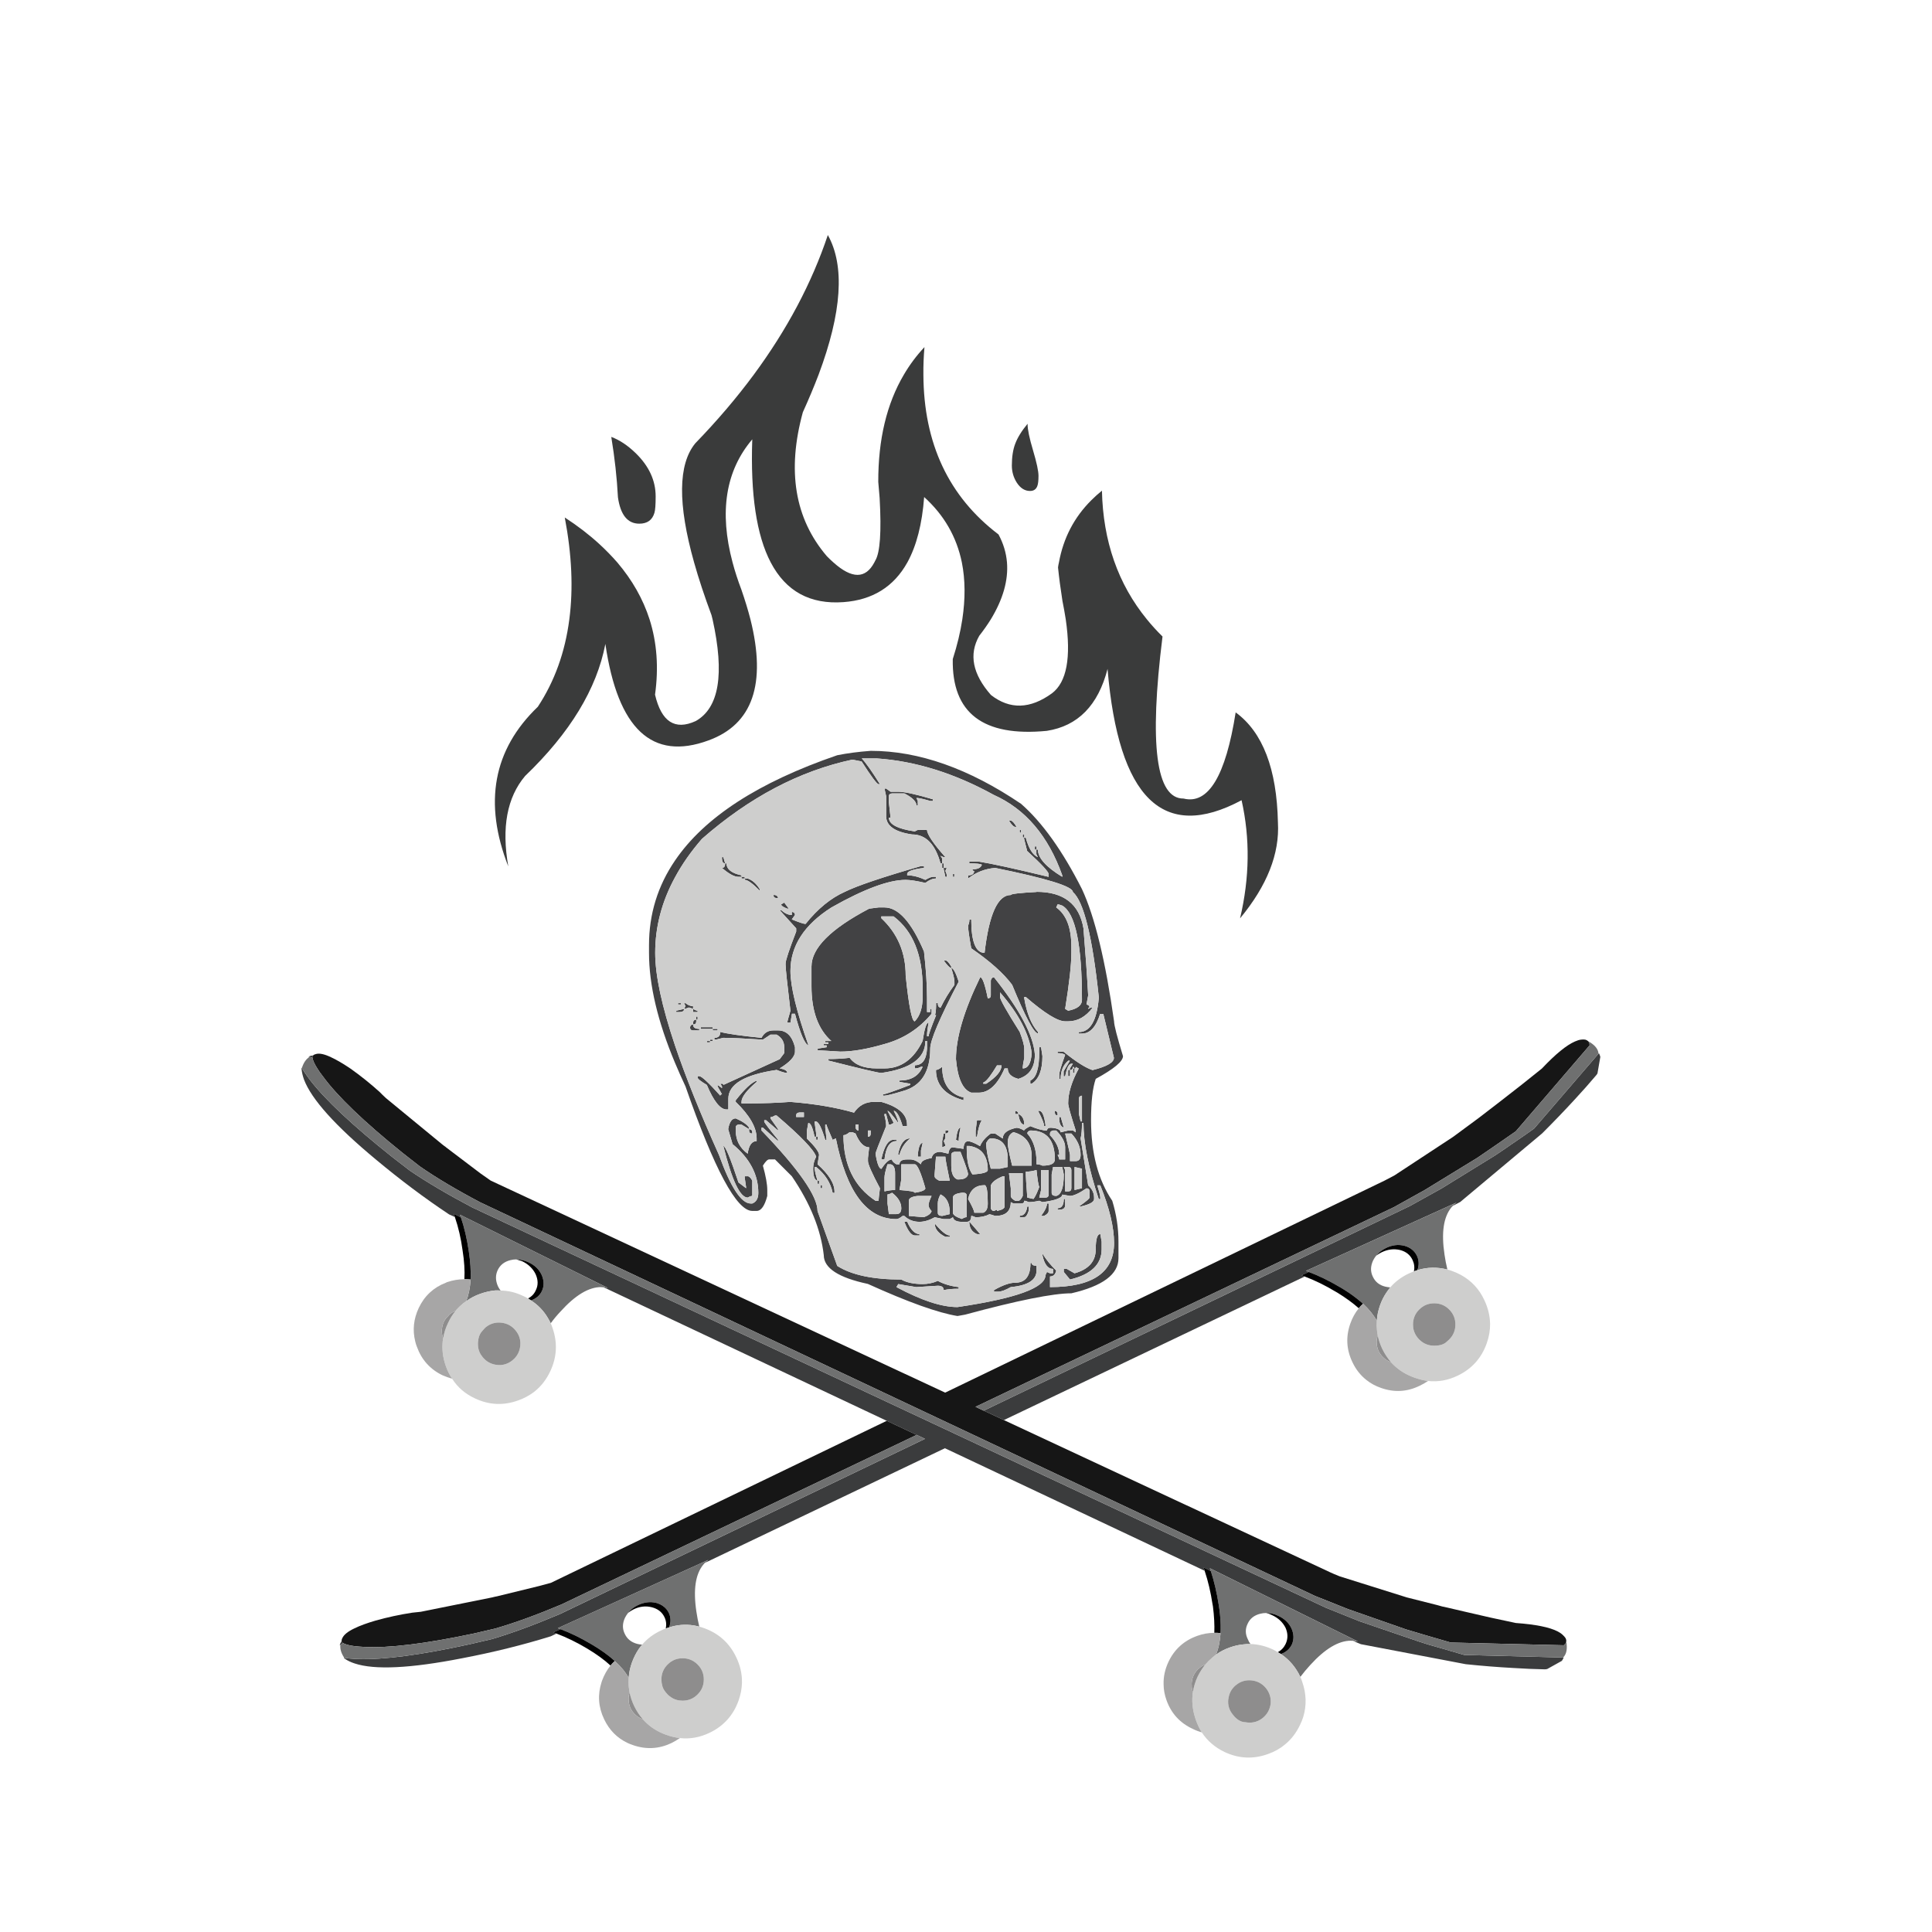 <?xml version="1.0" encoding="utf-8"?>
<!-- Generator: Adobe Illustrator 16.0.0, SVG Export Plug-In . SVG Version: 6.00 Build 0)  -->
<!DOCTYPE svg PUBLIC "-//W3C//DTD SVG 1.1//EN" "http://www.w3.org/Graphics/SVG/1.1/DTD/svg11.dtd">
<svg version="1.1" id="Layer_1" xmlns="http://www.w3.org/2000/svg" xmlns:xlink="http://www.w3.org/1999/xlink" x="0px" y="0px"
	 width="300px" height="300px" viewBox="0 0 300 300" enable-background="new 0 0 300 300" xml:space="preserve">
<g>
	<path fill-rule="evenodd" clip-rule="evenodd" fill="#3A3B3B" d="M117.048,58.178c5.173-7.008,9.006-14.235,11.499-21.682
		c2.665,4.782,2.187,12.008-1.435,21.682c-0.706,1.85-1.521,3.793-2.446,5.832c-2.492,9.077-1.254,16.524,3.715,22.34
		c0.345,0.36,0.69,0.689,1.035,0.987c2.869,2.571,4.985,2.571,6.349,0c0.047-0.095,0.094-0.188,0.141-0.282
		c0.752-1.223,0.98-4.468,0.682-9.736l-0.211-2.491c-0.016-6.585,1.309-12.134,3.974-16.649c0.909-1.553,1.976-2.979,3.198-4.28
		c-0.125,1.474-0.181,2.9-0.165,4.28c0.047,10.676,3.935,18.945,11.664,24.809c0.753,1.396,1.191,2.846,1.316,4.351
		c0.221,2.774-0.619,5.722-2.516,8.841c-0.518,0.832-1.113,1.678-1.787,2.54c-1.646,2.885-1.043,5.95,1.811,9.195
		c2.932,2.288,6.091,2.202,9.477-0.259c2.289-1.725,3.002-5.55,2.141-11.477c-0.142-0.908-0.314-1.872-0.518-2.892
		c-0.298-1.896-0.525-3.622-0.682-5.174c0.031-0.267,0.078-0.525,0.141-0.775c0.689-3.794,2.367-7.016,5.032-9.665
		c0.517-0.518,1.066-1.012,1.646-1.481c0.173,7.838,2.501,14.501,6.984,19.987c0.752,0.926,1.561,1.812,2.423,2.658
		c-2.101,16.821-1.012,25.209,3.269,25.162c3.841,0.955,6.537-3.505,8.089-13.381c4.202,3.072,6.389,8.771,6.562,17.096
		c0.281,4.845-1.678,9.806-5.879,14.885c1.488-6.301,1.567-12.415,0.234-18.342c-12.181,6.521-19.117-0.273-20.811-20.388
		c-1.458,5.659-4.602,8.865-9.43,9.618c-9.893,0.956-14.76-2.76-14.604-11.146c0.69-2.148,1.184-4.201,1.481-6.162
		c0.487-3.213,0.463-6.16-0.07-8.841c-0.815-3.982-2.767-7.369-5.855-10.159c-0.314,4.187-1.184,7.572-2.61,10.159
		c-2.101,3.778-5.409,5.832-9.924,6.161c-5.173,0.376-8.936-1.678-11.287-6.161c-2.211-4.218-3.167-10.59-2.869-19.118
		c-4.139,4.875-5.158,11.248-3.057,19.118c0.36,1.364,0.815,2.767,1.364,4.209c0.564,1.631,1.035,3.175,1.411,4.632
		c2.508,10.034,0.337,16.297-6.514,18.79c-8.748,3.229-14.086-1.764-16.014-14.979c-1.333,6.976-5.487,13.812-12.463,20.505
		c-2.807,3.324-3.677,8.004-2.611,14.039c-3.872-9.876-2.343-18.139,4.586-24.785c2.602-3.951,4.232-8.474,4.891-13.569
		c0.627-4.78,0.392-10.056-0.706-15.825c2.007,1.302,3.802,2.682,5.385,4.139c1.003,0.925,1.928,1.873,2.775,2.846
		c2.32,2.728,3.99,5.675,5.008,8.841c1.145,3.606,1.427,7.502,0.847,11.688c0.988,4.217,3.096,5.581,6.326,4.092
		c3.622-2.039,4.492-7.299,2.61-15.78c-0.063-0.219-0.118-0.438-0.165-0.657c-1.097-2.947-1.999-5.676-2.704-8.184
		c-2.556-9.077-2.493-15.246,0.188-18.507C111.357,65.334,114.382,61.784,117.048,58.178z M94.919,67.843
		c1.301,0.485,2.571,1.332,3.81,2.539c2.054,2.007,3.081,4.241,3.081,6.702c0,1.285-0.063,2.132-0.188,2.54
		c-0.329,1.128-1.113,1.692-2.352,1.692c-1.819,0-2.924-1.364-3.316-4.092C95.797,74.215,95.453,71.088,94.919,67.843z
		 M159.563,65.891c0,0.8,0.282,2.147,0.847,4.044c0.564,1.897,0.847,3.215,0.847,3.951c0,0.753-0.062,1.286-0.188,1.599
		c-0.188,0.502-0.564,0.753-1.128,0.753c-0.815,0-1.505-0.439-2.069-1.316c-0.502-0.8-0.753-1.679-0.753-2.634
		c0-1.333,0.173-2.454,0.517-3.363c0.361-0.972,1.004-2.014,1.929-3.127C159.563,65.828,159.563,65.859,159.563,65.891z"/>
	<path fill-rule="evenodd" clip-rule="evenodd" fill="#3B3C3D" d="M46.877,165.855c0.22,0.393,0.518,0.84,0.894,1.34
		c0.094,0.143,0.196,0.283,0.305,0.424c2.383,3.119,6.647,7.125,12.793,12.016l2.775,2.141c2.649,1.803,5.878,3.709,9.688,5.715
		l132.534,62.152l5.196,2.092l9.219,3.15c0.972,0.33,1.928,0.621,2.869,0.871c1.474,0.439,2.876,0.846,4.209,1.223l15.355,0.4h0.095
		c-0.079,0.188-0.173,0.359-0.283,0.518l-2.28,1.27c-0.078,0-0.149,0.016-0.212,0.047c-0.063-0.016-0.118-0.016-0.165,0
		c-1.583-0.031-3.229-0.102-4.938-0.213c-2.335-0.125-4.781-0.32-7.337-0.586l-16.272-3.105c-0.438-0.172-0.854-0.352-1.245-0.541
		c0.266,0.031,0.524,0.07,0.775,0.117l-22.998-11.381c0.078,0.156,0.133,0.307,0.164,0.447l-1.105-0.541
		c0.048,0.172,0.095,0.338,0.142,0.494l-40.33-19.025l-37.225,17.779c0.157-0.174,0.322-0.322,0.494-0.447l-23.375,10.605
		c0.141,0.047,0.282,0.102,0.423,0.164l-1.129,0.494c0.157,0.063,0.321,0.125,0.494,0.188l-0.894,0.424
		c-4.343,1.35-8.936,2.484-13.78,3.41c-8.011,1.568-13.568,1.834-16.672,0.799c-0.58-0.188-1.074-0.422-1.481-0.705
		c-0.063-0.031-0.118-0.07-0.165-0.117l-0.023-0.07c0.016,0,0.039,0.008,0.07,0.023c0.439,0.078,0.972,0.133,1.599,0.164
		c0.172,0.016,0.345,0.023,0.518,0.023c3.935,0.141,9.735-0.627,17.401-2.305l3.433-0.799c3.057-0.91,6.569-2.203,10.535-3.881
		l56.685-27.207l-1.293-0.611l-4.645-2.188l-43.927-20.717c0.235,0,0.446,0.031,0.635,0.094l-22.975-11.381
		c0.046,0.141,0.094,0.281,0.141,0.422l-1.105-0.563c0.047,0.172,0.102,0.336,0.165,0.494l-0.894-0.4
		c-3.794-2.523-7.58-5.361-11.358-8.514c-6.287-5.221-10.01-9.359-11.17-12.416c-0.204-0.58-0.33-1.113-0.376-1.6
		c-0.016-0.063-0.016-0.133,0-0.211l0.023-0.047C46.869,165.785,46.877,165.809,46.877,165.855z M48.523,164.256
		c-0.157-0.063-0.313-0.109-0.47-0.141c-0.047-0.016-0.086-0.023-0.118-0.023v-0.023c0.141-0.078,0.282-0.125,0.423-0.141
		c0.094-0.016,0.181-0.031,0.259-0.047v0.047c-0.032,0.016-0.063,0.039-0.094,0.07C48.523,164.076,48.523,164.162,48.523,164.256z
		 M203.232,197.508l-1.129,0.518c0.156,0.063,0.321,0.125,0.494,0.188l-46.713,22.293l-3.129-1.459l66.161-31.768l4.915-2.729
		l8.277-5.104c0.862-0.564,1.693-1.129,2.493-1.693c1.27-0.861,2.469-1.691,3.597-2.492l10.019-11.641l0.07-0.07
		c0.095,0.189,0.165,0.377,0.212,0.564l-0.446,2.564c-0.048,0.063-0.087,0.125-0.118,0.188c-0.031,0.031-0.063,0.07-0.094,0.117
		c-1.02,1.207-2.109,2.438-3.269,3.691c-1.584,1.725-3.285,3.496-5.104,5.314l-12.722,10.652c-0.408,0.221-0.8,0.424-1.176,0.613
		c0.173-0.189,0.368-0.361,0.588-0.518l-23.375,10.605C202.942,197.391,203.091,197.445,203.232,197.508z M53.273,255.145
		c-0.157,0.094-0.298,0.188-0.423,0.283c-0.031,0.016-0.063,0.039-0.094,0.07v-0.023c0.031-0.158,0.086-0.299,0.165-0.424
		c0.031-0.078,0.07-0.15,0.117-0.213l0.023,0.023c0,0.031,0,0.072,0,0.119C53.125,255.027,53.195,255.082,53.273,255.145z"/>
	<path fill-rule="evenodd" clip-rule="evenodd" fill="#161616" d="M142.339,222.811l-55.18,26.338
		c-3.872,1.629-7.305,2.877-10.3,3.738l-3.339,0.775c-7.493,1.584-13.152,2.273-16.978,2.07c-0.564-0.031-1.058-0.07-1.481-0.117
		c-0.831-0.109-1.427-0.268-1.787-0.471c-0.079-0.063-0.149-0.117-0.212-0.164c0-0.047,0-0.088,0-0.119l-0.023-0.023
		c0-0.078,0.008-0.148,0.023-0.211c0.016-0.094,0.047-0.18,0.094-0.258c0.235-0.533,0.871-1.043,1.905-1.529
		c0.831-0.408,1.92-0.807,3.269-1.199c1.85-0.518,3.739-0.926,5.667-1.223c0.392-0.031,0.839-0.078,1.34-0.141l11.099-2.234
		c0.126-0.031,0.251-0.063,0.376-0.094s0.243-0.055,0.353-0.07l6.538-1.6c0.611-0.174,1.223-0.338,1.834-0.494l52.157-25.162
		L142.339,222.811z M246.595,161.67c0.095,0.078,0.165,0.188,0.212,0.328c0,0.111,0.008,0.221,0.023,0.33l-11.452,13.334
		c-1.113,0.783-2.289,1.6-3.527,2.445c-0.8,0.549-1.614,1.105-2.445,1.67l-8.137,4.984l-4.82,2.682l-64.974,31.006l1.281,0.598
		l3.129,1.459l50.545,23.586c0.471,0.219,1.004,0.447,1.6,0.682l10.418,3.27l4.75,1.199c0.234,0.078,0.485,0.148,0.752,0.211
		c0.283,0.063,0.572,0.125,0.87,0.189l2.517,0.588c2.837,0.674,5.519,1.27,8.042,1.787c3.073,0.219,5.244,0.658,6.514,1.316
		c0.33,0.172,0.596,0.359,0.8,0.564c0.173,0.156,0.313,0.32,0.424,0.494c0.077,0.172,0.109,0.328,0.094,0.469
		c-0.017,0.127-0.063,0.252-0.141,0.377c-0.079,0.063-0.157,0.141-0.235,0.236l-17.566-0.424c-1.302-0.377-2.673-0.775-4.115-1.199
		c-0.925-0.283-1.874-0.564-2.846-0.848l-9.007-3.15l-5.126-2.047L74.602,186.713c-3.716-1.959-6.851-3.824-9.406-5.596
		l-2.704-2.115c-5.973-4.814-10.088-8.766-12.346-11.854c-0.345-0.438-0.627-0.838-0.847-1.199c-0.455-0.705-0.713-1.27-0.776-1.693
		c0-0.094,0-0.18,0-0.258c0.031-0.031,0.063-0.055,0.094-0.07v-0.047c0.063-0.047,0.117-0.086,0.164-0.117
		c0.094-0.031,0.188-0.064,0.282-0.096c0.549-0.156,1.34,0.016,2.375,0.518c0.846,0.393,1.85,0.98,3.01,1.764
		c1.568,1.113,3.073,2.32,4.515,3.623c0.266,0.281,0.588,0.594,0.964,0.939l8.748,7.195c0.11,0.08,0.211,0.158,0.306,0.236
		c0.11,0.063,0.212,0.141,0.306,0.234l5.338,4.045c0.533,0.359,1.058,0.729,1.576,1.105l70.559,32.922l68.23-32.922
		c0.471-0.234,0.979-0.502,1.528-0.801l9.124-5.996l3.95-2.916c0.204-0.156,0.408-0.313,0.611-0.469
		c0.235-0.174,0.471-0.354,0.706-0.543l2.046-1.574c2.32-1.787,4.476-3.488,6.467-5.104c2.116-2.242,3.833-3.645,5.15-4.209
		c0.345-0.156,0.658-0.25,0.94-0.281c0.234-0.031,0.446-0.031,0.635,0C246.337,161.482,246.485,161.561,246.595,161.67z"/>
	<path fill-rule="evenodd" clip-rule="evenodd" fill="#6F7070" d="M72.392,202.047c0.376-0.941,0.604-2.063,0.682-3.363
		c0.063-1.301-0.032-2.775-0.282-4.42c-0.282-1.914-0.69-3.654-1.223-5.223c-0.047-0.141-0.094-0.281-0.141-0.422L94.402,200
		c-0.188-0.063-0.4-0.094-0.635-0.094c-0.063-0.016-0.118-0.023-0.165-0.023c-0.047,0-0.086,0-0.118,0c-0.016,0-0.031,0-0.047,0
		c-0.016-0.016-0.031-0.023-0.047-0.023c-1.929-0.031-4.053,1.238-6.373,3.811c-0.533,0.563-1.035,1.166-1.505,1.809
		c-0.125-0.281-0.267-0.547-0.423-0.799c-0.658-1.129-1.536-2.045-2.634-2.75c0.8-0.283,1.364-0.77,1.693-1.459
		c0.36-0.783,0.345-1.623-0.047-2.516c-0.408-0.863-1.09-1.514-2.046-1.953c-0.627-0.297-1.262-0.445-1.905-0.445
		c-0.283,0-0.58,0.039-0.894,0.117c-0.941,0.234-1.599,0.752-1.976,1.553c-0.36,0.768-0.353,1.59,0.024,2.469
		c0.109,0.234,0.25,0.469,0.423,0.705c-0.298-0.031-0.58-0.039-0.847-0.023c-0.784,0.078-1.567,0.258-2.351,0.541
		C73.748,201.199,73.034,201.576,72.392,202.047z M53.461,257.426c-0.47-0.689-0.674-1.357-0.611-1.998
		c0.125-0.096,0.267-0.189,0.423-0.283c0.36,0.203,0.956,0.361,1.787,0.471c0.423,0.047,0.917,0.086,1.481,0.117
		c3.826,0.203,9.485-0.486,16.978-2.07l3.339-0.775c2.995-0.861,6.428-2.109,10.3-3.738l55.18-26.338l1.293,0.611l-56.685,27.207
		c-3.966,1.678-7.478,2.971-10.535,3.881l-3.433,0.799c-7.666,1.678-13.466,2.445-17.401,2.305c-0.172,0-0.345-0.008-0.518-0.023
		C54.433,257.559,53.9,257.504,53.461,257.426z M97.624,260.553c-0.485-0.893-1.207-1.771-2.163-2.633
		c-0.957-0.879-2.156-1.74-3.598-2.588c-1.662-0.986-3.269-1.771-4.82-2.352c-0.141-0.063-0.282-0.117-0.423-0.164l23.375-10.605
		c-0.172,0.125-0.337,0.273-0.494,0.447c-0.047,0.031-0.086,0.063-0.117,0.094c-0.047,0.047-0.086,0.094-0.118,0.141
		c-0.016,0-0.023,0.008-0.023,0.023c-1.254,1.475-1.623,3.928-1.105,7.361c0.11,0.752,0.259,1.52,0.447,2.305
		c-0.298-0.08-0.588-0.143-0.87-0.189c-1.286-0.203-2.556-0.102-3.809,0.307c0.297-0.801,0.282-1.553-0.047-2.258
		c-0.376-0.768-1.035-1.285-1.975-1.553c-0.925-0.219-1.866-0.102-2.822,0.354c-0.627,0.297-1.136,0.697-1.528,1.199
		c-0.188,0.234-0.353,0.494-0.494,0.775c-0.408,0.879-0.416,1.709-0.024,2.492c0.361,0.785,1.003,1.303,1.929,1.553
		c0.251,0.063,0.509,0.102,0.776,0.117c-0.188,0.205-0.36,0.424-0.518,0.658c-0.438,0.645-0.799,1.357-1.082,2.141
		C97.835,258.977,97.671,259.77,97.624,260.553z M210.076,254.768c-0.016,0-0.032,0.008-0.048,0.023
		c-0.047-0.016-0.109-0.023-0.188-0.023h-0.047c-1.928-0.016-4.053,1.254-6.372,3.811c-0.519,0.564-1.02,1.168-1.505,1.811
		c-0.69-1.475-1.693-2.658-3.01-3.551c0.783-0.283,1.348-0.777,1.693-1.482c0.344-0.783,0.328-1.605-0.048-2.469
		c-0.407-0.877-1.091-1.535-2.046-1.975c-0.643-0.314-1.277-0.463-1.905-0.447c-0.298,0-0.603,0.039-0.917,0.117
		c-0.94,0.236-1.592,0.754-1.951,1.553c-0.393,0.799-0.377,1.615,0.047,2.445c0.094,0.25,0.227,0.486,0.399,0.705
		c-0.345-0.016-0.689,0-1.034,0.047c-0.721,0.063-1.435,0.221-2.141,0.471c-0.814,0.281-1.544,0.658-2.188,1.129
		c0.393-0.941,0.628-2.055,0.707-3.34c0.047-0.846,0.023-1.771-0.071-2.773c-0.047-0.533-0.118-1.082-0.212-1.646
		c-0.297-1.881-0.705-3.621-1.223-5.221c-0.031-0.141-0.086-0.291-0.164-0.447l22.998,11.381
		C210.601,254.838,210.342,254.799,210.076,254.768z M242.715,257.379l-15.355-0.4c-1.333-0.377-2.735-0.783-4.209-1.223
		c-0.941-0.25-1.897-0.541-2.869-0.871l-9.219-3.15l-5.196-2.092L73.332,187.49c-3.81-2.006-7.039-3.912-9.688-5.715l-2.775-2.141
		c-6.146-4.891-10.41-8.896-12.793-12.016c-0.109-0.141-0.211-0.281-0.305-0.424c-0.376-0.5-0.674-0.947-0.894-1.34
		c0.235-0.799,0.627-1.379,1.176-1.74c0.157,0.031,0.313,0.078,0.47,0.141c0.063,0.424,0.321,0.988,0.776,1.693
		c0.219,0.361,0.501,0.762,0.847,1.199c2.257,3.088,6.373,7.039,12.346,11.854l2.704,2.115c2.556,1.771,5.69,3.637,9.406,5.596
		l129.571,61.094l5.126,2.047l9.007,3.15c0.972,0.283,1.921,0.564,2.846,0.848c1.442,0.424,2.813,0.822,4.115,1.199l17.566,0.424
		c0.078-0.096,0.156-0.174,0.235-0.236c0.077-0.125,0.124-0.25,0.141-0.377C243.413,256.037,243.248,256.877,242.715,257.379z
		 M246.595,161.67c1.035,0.564,1.576,1.215,1.623,1.951l-10.019,11.641c-1.128,0.801-2.327,1.631-3.597,2.492
		c-0.8,0.564-1.631,1.129-2.493,1.693l-8.277,5.104l-4.915,2.729l-66.161,31.768l-1.281-0.598l64.974-31.006l4.82-2.682l8.137-4.984
		c0.831-0.564,1.646-1.121,2.445-1.67c1.238-0.846,2.414-1.662,3.527-2.445l11.452-13.334c-0.016-0.109-0.023-0.219-0.023-0.33
		C246.76,161.857,246.689,161.748,246.595,161.67z M224.749,197.131c-1.583-0.406-3.135-0.375-4.656,0.096
		c0.282-0.785,0.259-1.529-0.071-2.234c-0.391-0.785-1.041-1.301-1.951-1.553c-0.925-0.234-1.865-0.125-2.822,0.33
		c-0.643,0.313-1.159,0.713-1.551,1.199c-0.189,0.234-0.354,0.494-0.494,0.775c-0.408,0.895-0.416,1.732-0.023,2.516
		c0.376,0.799,1.019,1.311,1.928,1.529c0.268,0.063,0.525,0.102,0.775,0.117c-0.219,0.266-0.422,0.541-0.611,0.822
		c-0.406,0.598-0.736,1.256-0.986,1.977c-0.283,0.799-0.447,1.598-0.494,2.398c-0.486-0.895-1.199-1.779-2.14-2.658
		c-0.644-0.58-1.38-1.152-2.211-1.717c-0.438-0.297-0.901-0.588-1.388-0.869c-1.646-0.973-3.253-1.756-4.82-2.352
		c-0.142-0.063-0.29-0.117-0.447-0.164l23.375-10.605c-0.22,0.156-0.415,0.328-0.588,0.518c-0.016,0.016-0.023,0.031-0.023,0.047
		c-0.048,0.047-0.094,0.094-0.142,0.141l-0.023,0.023c-1.238,1.49-1.599,3.943-1.082,7.359
		C224.412,195.58,224.561,196.348,224.749,197.131z"/>
	<path fill-rule="evenodd" clip-rule="evenodd" fill="#010101" d="M71.568,189.041c0.533,1.568,0.941,3.309,1.223,5.223
		c0.25,1.645,0.345,3.119,0.282,4.42c-0.33-0.031-0.651-0.047-0.964-0.047c0.079-1.316-0.016-2.814-0.282-4.492
		c-0.251-1.85-0.643-3.551-1.176-5.104c0-0.016-0.008-0.037-0.023-0.068c-0.063-0.158-0.118-0.322-0.165-0.494L71.568,189.041z
		 M95.46,257.92c-0.235,0.219-0.455,0.455-0.659,0.705c-0.972-0.895-2.179-1.771-3.621-2.635c-1.599-0.955-3.167-1.723-4.703-2.305
		c-0.016-0.016-0.039-0.023-0.071-0.023c-0.172-0.063-0.337-0.125-0.494-0.188l1.129-0.494c1.552,0.58,3.159,1.365,4.82,2.352
		C93.305,256.18,94.504,257.041,95.46,257.92z M189.523,253.592c-0.33-0.047-0.651-0.063-0.965-0.047
		c0.047-1.223-0.023-2.586-0.212-4.092c-0.03-0.141-0.054-0.266-0.069-0.375c-0.283-1.85-0.683-3.551-1.201-5.104l-0.022-0.07
		c-0.047-0.156-0.094-0.322-0.142-0.494l1.105,0.541c0.518,1.6,0.926,3.34,1.223,5.221c0.094,0.564,0.165,1.113,0.212,1.646
		C189.547,251.82,189.57,252.746,189.523,253.592z M211.651,202.445c-0.251,0.221-0.471,0.455-0.659,0.705
		c-0.909-0.814-2.015-1.621-3.316-2.422c-0.108-0.063-0.219-0.125-0.328-0.188c-1.6-0.955-3.167-1.725-4.703-2.305l-0.047-0.023
		c-0.173-0.063-0.338-0.125-0.494-0.188l1.129-0.518c1.567,0.596,3.174,1.379,4.82,2.352c0.486,0.281,0.949,0.572,1.388,0.869
		C210.271,201.293,211.008,201.865,211.651,202.445z M220.093,197.227c-0.188,0.061-0.368,0.125-0.541,0.188
		c0.126-0.611,0.056-1.199-0.212-1.764c-0.375-0.801-1.026-1.316-1.951-1.553c-0.956-0.219-1.904-0.102-2.846,0.354
		c-0.313,0.156-0.596,0.328-0.846,0.518c0.392-0.486,0.908-0.887,1.551-1.199c0.957-0.455,1.897-0.564,2.822-0.33
		c0.91,0.252,1.561,0.768,1.951,1.553C220.352,195.697,220.375,196.441,220.093,197.227z M198.906,256.838
		c-0.174-0.109-0.338-0.205-0.494-0.283c0.549-0.297,0.956-0.729,1.223-1.293c0.376-0.799,0.368-1.639-0.023-2.516
		c-0.439-0.863-1.137-1.514-2.094-1.953c-0.297-0.156-0.604-0.266-0.917-0.328c0.628-0.016,1.263,0.133,1.905,0.447
		c0.955,0.439,1.639,1.098,2.046,1.975c0.376,0.863,0.392,1.686,0.048,2.469C200.254,256.061,199.689,256.555,198.906,256.838z
		 M209.84,254.768l0.047,0.023c-0.031-0.014-0.063-0.021-0.094-0.023H209.84z M80.152,195.557c0.643,0,1.278,0.148,1.905,0.445
		c0.956,0.439,1.638,1.09,2.046,1.953c0.392,0.893,0.407,1.732,0.047,2.516c-0.33,0.689-0.894,1.176-1.693,1.459
		c-0.156-0.111-0.313-0.213-0.47-0.307c0.564-0.281,0.972-0.713,1.223-1.293c0.376-0.768,0.361-1.6-0.047-2.492
		c-0.423-0.863-1.105-1.521-2.046-1.977C80.787,195.736,80.465,195.635,80.152,195.557z M103.385,252.863
		c0.125-0.627,0.055-1.215-0.212-1.764c-0.376-0.783-1.035-1.293-1.975-1.529c-0.941-0.234-1.881-0.125-2.822,0.33
		c-0.313,0.156-0.595,0.338-0.846,0.541c0.392-0.502,0.901-0.902,1.528-1.199c0.957-0.455,1.897-0.572,2.822-0.354
		c0.94,0.268,1.599,0.785,1.975,1.553c0.329,0.705,0.345,1.457,0.047,2.258C103.73,252.746,103.558,252.801,103.385,252.863z"/>
	<path fill-rule="evenodd" clip-rule="evenodd" fill="#424244" d="M132.356,117.955c-8.215,1.756-15.999,5.855-23.351,12.299
		c-1.693,1.944-3.088,3.935-4.186,5.973c-2.054,3.763-3.081,7.674-3.081,11.734c0,3.481,1.027,8.278,3.081,14.391
		c1.63,4.828,3.903,10.488,6.819,16.979c1.818,5.033,3.465,7.549,4.938,7.549h0.235c0.627-0.252,0.941-0.799,0.941-1.646
		c0-2.854-1.333-5.377-3.998-7.572l-0.682-2.328c0.188-1.113,0.58-1.67,1.176-1.67c1.05,0.455,1.74,0.934,2.069,1.436v0.234
		c0.329,0.031,0.494,0.188,0.494,0.471v0.211c-0.329,0-0.494-0.156-0.494-0.471v-0.211l-1.176-0.705h-0.471
		c-0.282,0.031-0.423,0.188-0.423,0.471v0.445c0,1.506,0.619,2.705,1.857,3.6c0.173-1.301,0.635-1.953,1.387-1.953v-0.422
		c0-1.693-1.081-3.582-3.245-5.668v-0.258c1.379-1.756,2.461-2.768,3.245-3.035v0.189c-1.567,1.332-2.351,2.367-2.351,3.104v0.236
		h0.964c2.383,0,4.586-0.08,6.608-0.236c3.778,0.297,7.078,0.855,9.9,1.67c0.752-1.113,1.771-1.67,3.057-1.67h1.176
		c2.666,0.752,3.998,1.928,3.998,3.527v0.236h-0.682c-0.486-1.584-0.948-2.377-1.387-2.377c0.47,0.926,0.705,1.553,0.705,1.881
		c-0.909-1.254-1.466-1.881-1.669-1.881l0.964,1.881l-0.494,0.26h-0.259l-0.423-1.646h-0.258v0.213
		c0.172,0.643,0.258,1.199,0.258,1.67c-1.097,2.695-1.646,4.123-1.646,4.279c0.251,1.566,0.557,2.352,0.917,2.352
		c0.627-0.973,1.175-1.459,1.646-1.459c0,0.252,0.227,0.502,0.682,0.754h0.47c0-0.502,0.4-0.754,1.2-0.754h0.47
		c0.533,0,1.089,0.252,1.669,0.754c0-0.471,0.549-0.793,1.646-0.965c0.157-0.643,0.62-0.965,1.388-0.965l1.223,0.283
		c0.094-0.66,0.321-0.988,0.682-0.988l1.669,0.234c0.031-0.783,0.267-1.176,0.706-1.176c0.376,0,0.996,0.252,1.857,0.754
		c0.299-0.721,0.854-1.373,1.67-1.953h0.682l1.176,0.777c0-0.816,0.713-1.373,2.141-1.67c0.298,0,0.689,0.141,1.176,0.422
		c0-0.125,0.32-0.352,0.963-0.68c1.082,0.453,1.938,0.68,2.564,0.68c0.078-0.281,0.242-0.422,0.493-0.422h0.259
		c0.926,0.078,1.388,0.314,1.388,0.705l1.175-0.283h0.754l0.423,0.283v-0.283c-0.784-2.414-1.177-3.816-1.177-4.207
		c0-1.615,0.55-3.418,1.646-5.41l-0.47-0.258c0,0.156-0.063,0.242-0.188,0.258v0.682h-0.234v-0.705h0.211
		c0-0.156-0.078-0.234-0.235-0.234c0,0.313-0.148,0.479-0.446,0.494v0.939h-0.283v-0.965h0.26v-0.211l0.47-0.752h-0.235
		c-0.391,0-0.713,0.65-0.964,1.951h-0.235v-0.775l0.965-1.646h-0.26c-0.783,0.674-1.175,1.623-1.175,2.846h-0.212v-0.705
		c0-0.346,0.307-1.363,0.917-3.057c-0.251-0.174-0.643-0.26-1.175-0.26v-0.211h0.939c1.944,1.566,3.441,2.516,4.492,2.846
		c2.211-0.549,3.315-1.184,3.315-1.906l-1.646-6.818h-0.494c-0.643,2.037-1.584,3.057-2.822,3.057h-0.494v-0.236
		c1.756,0,2.791-1.746,3.104-5.242v-0.213c-0.987-9.375-2.328-14.806-4.021-16.296c0-0.861-4.021-2.107-12.063-3.738
		c-1.583,0.125-2.986,0.674-4.209,1.646v-0.494c0.626,0,0.941-0.228,0.941-0.682c-0.174,0-0.26-0.086-0.26-0.259
		c0.815,0,1.301-0.235,1.459-0.706c-0.189-0.141-0.84-0.211-1.952-0.211v-0.282h1.458c1.99,0.313,5.611,1.104,10.863,2.375v-0.424
		c0-0.36-1.113-1.56-3.338-3.598c-0.314-1.223-0.471-1.85-0.471-1.881v-0.188h0.258c0.455,1.693,1.082,2.705,1.882,3.033
		l-0.235-0.47v-0.706h-0.234v-0.493h0.258v0.493h0.212c0,1.285,1.261,2.696,3.786,4.233v-0.235
		c-2.18-6.13-5.723-10.292-10.629-12.487c-6.114-3.37-12.174-5.259-18.178-5.667h-2.328c0.627,0.658,1.567,1.991,2.822,3.998h-0.212
		c-0.25,0-1.128-1.176-2.634-3.527L132.356,117.955z M135.202,116.59c7.462,0,15.246,2.743,23.351,8.23
		c3.293,2.885,6.443,7.298,9.453,13.24c1.99,4.279,3.652,11.122,4.985,20.529c0,0.58,0.462,2.383,1.388,5.408
		c0,0.814-1.411,1.99-4.232,3.527c-0.486,1.395-0.73,3.535-0.73,6.42c0,5.096,1.099,9.266,3.293,12.51
		c0.643,2.102,0.965,4.217,0.965,6.35v2.563c0,2.51-2.438,4.328-7.314,5.457c-2.837,0-8.34,1.105-16.507,3.314l-1.176,0.211
		c-3.01-0.484-7.65-2.146-13.921-4.984c-4.562-0.971-6.843-2.461-6.843-4.469c-0.455-3.98-2.108-8.064-4.962-12.25l-2.61-2.611
		h-0.917c-0.235,0-0.557,0.322-0.964,0.965c0.454,1.631,0.682,2.893,0.682,3.785v0.918c-0.408,1.553-0.957,2.328-1.646,2.328h-0.682
		c-2.43,0-5.887-6.443-10.371-19.33c-0.58-1.238-1.121-2.453-1.622-3.645c-2.697-6.428-4.045-12.127-4.045-17.096v-1.199
		c0-4.813,1.348-9.195,4.045-13.146c4.546-6.693,12.941-12.142,25.185-16.343C131.573,116.958,133.305,116.731,135.202,116.59z
		 M137.342,122.446h0.258l0.682,0.494h1.199c0.957,0,2.751,0.392,5.385,1.176v0.259h-0.423c-1.066-0.313-1.779-0.471-2.14-0.471
		l0.211,0.471v0.705h-0.211c0-0.611-0.627-1.238-1.881-1.881h-1.905c-0.329,0.031-0.494,0.172-0.494,0.423v0.964l0.259,2.376h-0.259
		c0,1.034,1.34,1.747,4.021,2.139l0.47-0.234h1.434c0,0.674,0.949,2.085,2.846,4.232h-0.259l-0.494-0.211l0.259,0.423v0.753h0.235
		v0.705h0.471l-0.212,0.471c0.141,0.282,0.212,0.509,0.212,0.682v0.235h-0.212l-0.259-1.199v-0.188h-0.235v-0.705h-0.259
		c-0.815-2.994-2.289-4.492-4.421-4.492c-2.681-0.392-4.021-1.34-4.021-2.845v-3.104L137.342,122.446z M120.599,139.448
		c-0.329,0-0.494-0.156-0.494-0.471h0.235c0.313,0.079,0.47,0.235,0.47,0.471H120.599z M121.304,141.329
		c0.564,0.502,1.113,0.753,1.646,0.753v-0.494c0.329,0.047,0.494,0.212,0.494,0.494l-0.494,0.682c1.16,0.471,1.874,0.706,2.14,0.706
		c1.881-2.352,3.912-4.014,6.091-4.985c1.896-0.941,5.839-2.273,11.828-3.998h0.47v0.282c-1.74,0.204-2.61,0.518-2.61,0.94v0.212
		c0.862,0,1.803,0.235,2.822,0.705c0.533-0.313,0.925-0.47,1.176-0.47h0.47v0.259c-0.502,0-1.05,0.227-1.646,0.682
		c-1.364-0.313-2.383-0.471-3.057-0.471c-2.634,0-6.475,1.427-11.522,4.28c-4.249,2.696-6.373,5.988-6.373,9.877
		c0,2.383,0.933,6.231,2.798,11.545c-0.58-0.203-1.278-1.842-2.093-4.914h-0.47l-0.235,1.387h-0.494
		c0-0.125,0.165-0.744,0.494-1.857c-0.501-4.186-0.752-6.561-0.752-7.125v-0.212c0-0.47,0.548-2.123,1.646-4.961v-0.494
		l-2.563-2.822H121.304z M122.48,141.093h-0.235c-0.627-0.234-0.94-0.454-0.94-0.657l0.47-0.283L122.48,141.093z M136.848,142.576
		c2.524,2.367,3.786,5.338,3.786,8.913c0.486,4.734,0.957,7.102,1.411,7.102c0.815-0.848,1.223-2.109,1.223-3.787v-1.387
		c0-5.142-1.505-8.849-4.515-11.123h-1.905V142.576z M136.424,140.906h0.917c2.147,0,4.193,2.281,6.137,6.843
		c0.314,2.807,0.47,5.228,0.47,7.267v2.139h0.494v-0.494h0.211v0.754c-1.944,2.336-4.381,3.902-7.313,4.703
		c-2.681,0.783-4.962,1.176-6.843,1.176l-3.527-0.213v-0.258l1.387-0.211v-0.283h-0.446v-0.211h0.705v-0.26h-0.47v-0.211h0.94
		c-2.054-1.834-3.08-4.672-3.08-8.512v-3.058c0-2.854,2.986-5.848,8.959-8.983L136.424,140.906z M156.953,127.431
		c0.22,0,0.518,0.321,0.895,0.964h-0.213c-0.234,0-0.555-0.32-0.963-0.964H156.953z M147.971,135.708h0.211v0.447h-0.211V135.708z
		 M150.816,142.787c0,3.449,0.689,5.174,2.068,5.174c0.69-5.988,2.047-8.983,4.068-8.983c0-0.172,1.333-0.329,3.998-0.471v-0.022
		c4.217,0,6.646,1.889,7.289,5.667c0.314,3.777,0.558,7.251,0.73,10.417l-0.26,1.41c0.314,0.063,0.471,0.221,0.471,0.471
		c-0.141,0-0.211,0.07-0.211,0.211l0.445-0.211h0.26c-1.066,1.426-2.336,2.141-3.811,2.141h-0.47c-1.159,0-3.198-1.262-6.114-3.787
		h-0.234v0.213c0.393,2.352,1.105,4.1,2.14,5.242v0.213c-0.611,0-1.952-2.516-4.021-7.549c-1.332-1.787-3.448-3.676-6.349-5.667
		c-0.33-1.802-0.494-2.979-0.494-3.526c0.141-0.283,0.212-0.597,0.212-0.941H150.816z M115.143,136.156h-0.471
		c-0.643,0-1.497-0.463-2.563-1.388c0.329,0,0.494-0.235,0.494-0.705c-0.329,0-0.494-0.251-0.494-0.753v-0.212h0.212l0.282,0.965
		h0.212c0,0.909,0.776,1.528,2.328,1.857V136.156h0.494v0.259h0.47c0.721,0.251,1.34,0.799,1.858,1.646v0.234
		c-1.098-1.113-1.874-1.67-2.328-1.67v-0.211h-0.494V136.156z M107.618,156.66c0.314,0.189,0.549,0.283,0.706,0.283v0.211h-0.706
		V156.66c-0.313-0.141-0.541-0.211-0.682-0.211c-0.33,0.141-0.564,0.211-0.706,0.211c0,0.33-0.251,0.494-0.752,0.494h-0.47v-0.211
		l1.223-0.283l0.211-0.422l-0.211-0.471h0.211c0.392,0.314,0.784,0.471,1.176,0.471V156.66z M105.29,155.979v-0.211h0.47v0.211
		H105.29z M108.323,158.33h-0.211v0.26c0,0.328-0.165,0.492-0.494,0.492c0,0.455,0.322,0.684,0.964,0.684V160h-0.964
		c-0.313,0-0.47-0.164-0.47-0.494c0.063-0.281,0.22-0.424,0.47-0.424v-0.281c0.032-0.313,0.196-0.471,0.494-0.471v-0.471h0.211
		V158.33z M108.817,159.506h1.858v0.26h0.752V160h-0.752v-0.234h-1.858V159.506z M110.934,161.436v-0.283
		c0.611,0,0.917-0.305,0.917-0.916c1.113,0.297,3.245,0.604,6.396,0.916c0.392-0.768,1.011-1.152,1.858-1.152h0.705
		c1.317,0,2.195,0.871,2.634,2.611v0.682c0,0.768-0.792,1.639-2.375,2.609c0.784,0.127,1.176,0.361,1.176,0.705
		c-0.329,0-0.878-0.156-1.646-0.471c-5.001,0.738-7.501,2.227-7.501,4.469v1.67h-0.282c-0.972,0-1.991-1.27-3.057-3.809
		c-0.956-0.564-1.435-0.949-1.435-1.154v-0.211h0.259c0.361,0,1.45,1.012,3.269,3.033c0-0.141,0.086-0.211,0.259-0.211l-0.682-1.223
		v-0.234l0.682,0.492v-0.258l-0.259-0.424h0.259c0.141,0,0.212,0.063,0.212,0.189l8.748-3.998l0.706-0.941v-0.916
		c0-0.848-0.392-1.498-1.176-1.953h-0.964l-1.176,0.777c-2.9-0.189-4.946-0.283-6.138-0.283l-1.176,0.283H110.934z M110.675,161.646
		h-0.423v0.211h-0.494v-0.211h0.494v-0.211h0.423V161.646z M118.67,174.156c0,0.141,0.713,1.082,2.14,2.822v0.211l-2.351-2.092
		h-0.212v0.445c5.801,6.037,8.701,10.207,8.701,12.512l3.057,8.512c2.21,1.412,5.526,2.117,9.947,2.117
		c0.831,0.471,1.937,0.705,3.316,0.705c0.815,0,1.599-0.164,2.352-0.494c0.94,0.502,2.022,0.824,3.245,0.965v0.258
		c-0.941,0-1.717,0.07-2.329,0.213c0-0.455-0.306-0.682-0.917-0.682l-3.339,0.211l-2.799-0.471l-0.282,0.471
		c3.857,2.07,7.016,3.104,9.477,3.104c9.109-1.348,13.663-3.002,13.663-4.961l0.235-0.494l0.47,0.211h0.471v-0.682
		c-0.8,0-1.349-0.713-1.646-2.141v-0.234c0.564,0.91,1.277,1.787,2.139,2.633c-0.141,0.613-0.461,0.918-0.964,0.918v1.646
		c6.632,0,9.947-2.281,9.947-6.844c0-2.43-0.713-5.416-2.14-8.959h-0.471c0.313,0.988,0.471,1.623,0.471,1.904v0.236h-0.235
		c-1.583-4.75-2.376-8.693-2.376-11.83h-0.234c0,1.068-0.07,1.867-0.212,2.4l1.177,7.289c0.611,0.564,0.916,1.199,0.916,1.904v0.236
		c0,0.453-0.697,0.838-2.093,1.152h-0.259c1.098-0.77,1.646-1.23,1.646-1.389v-0.939c0-0.33-0.156-0.494-0.471-0.494
		c-1.16,0.783-2.014,1.176-2.563,1.176l-1.199-0.211c0,0.516-1.027,0.908-3.08,1.174l-0.494-0.211
		c-0.611,0.141-1.16,0.211-1.646,0.211c-0.281-0.141-0.51-0.211-0.682-0.211c0,0.283-0.165,0.424-0.494,0.424h-1.176l-0.424-0.213
		c0,1.428-0.807,2.141-2.422,2.141c-0.518-0.172-0.814-0.258-0.893-0.258c-0.597,0.313-1.31,0.469-2.141,0.469
		c-0.297-0.141-0.525-0.211-0.682-0.211c0,0.611-0.235,0.918-0.706,0.918h-0.753c-0.815,0-1.278-0.236-1.387-0.707l-0.495,0.283
		h-0.94l-1.387-0.283c-0.847,0.471-1.638,0.707-2.375,0.707c-0.925,0-1.708-0.307-2.351-0.918h-0.259
		c-0.408,0.33-0.729,0.494-0.964,0.494c-4.593,0-7.729-4.178-9.406-12.533l-0.494,0.234c-0.643-1.459-0.964-2.25-0.964-2.375h-0.188
		v0.494l0.188,1.646v0.234h-0.188c-0.549-1.834-1.019-2.783-1.411-2.846h-0.258c0.172,1.176,0.258,1.795,0.258,1.857v0.494h0.235
		v0.471h-0.235v-0.471h-0.258c-0.282-1.426-0.604-2.141-0.964-2.141l-0.211,1.176v1.248c1.254,1.238,1.881,2.092,1.881,2.563
		l-0.235,1.436c1.756,1.566,2.634,2.977,2.634,4.232v0.211h-0.282c-0.313-1.551-1.168-2.893-2.563-4.021h-0.258
		c0,0.408,0.157,1.121,0.47,2.141v-0.023h0.235v0.494h-0.235v-0.471c-0.455-0.094-0.682-0.713-0.682-1.857
		c0-0.676,0.157-1.301,0.47-1.883c-0.345-1.064-2.391-3.197-6.137-6.395h-0.259c-0.282,0.172-0.517,0.258-0.705,0.258v0.188
		l1.175,1.67v0.211l-1.857-1.598h-0.282V174.156z M116.813,183.328v2.375c-0.172,0-0.407,0.086-0.706,0.258
		c-1.191,0-2.453-2.672-3.786-8.018c0.313,0,1.097,1.889,2.351,5.666l1.176,0.895v-0.188l-0.211-1.459v-0.211h0.47
		C116.327,182.646,116.562,182.873,116.813,183.328z M147.712,150.312c0.314,0,0.698,0.706,1.153,2.116
		c-2.948,5.645-4.421,9.109-4.421,10.395c0,3.637-1.427,5.84-4.28,6.607c-1.552,0.471-2.493,0.705-2.822,0.705h-0.235v-0.211
		c0.313,0,1.725-0.486,4.233-1.457v-0.189l-1.67-0.281v-0.213c1.803,0,3.002-0.713,3.598-2.139h-0.259
		c-0.282,0.172-0.604,0.258-0.964,0.258v-0.494c1.176,0,1.811-0.869,1.904-2.609v-1.152h-0.258c0,2.666-2.281,4.318-6.843,4.961
		c-0.408,0-3.151-0.643-8.23-1.928v-0.234c1.223,0,2.328-0.063,3.316-0.189c0.815,1.098,2.218,1.646,4.209,1.646h1.199
		c2.571,0,4.546-1.426,5.926-4.279c0.282-1.896,0.588-2.846,0.917-2.846c-0.157,0.941-0.235,1.568-0.235,1.881v0.26h0.235
		c0-0.252,0.392-1.35,1.176-3.293h-0.211c0.141-0.156,0.211-0.783,0.211-1.881h0.259c0,0.471,0.148,0.705,0.446,0.705
		c0.58-1.207,1.293-2.383,2.14-3.527v-0.494C148.206,152.053,148.042,151.346,147.712,150.312c-0.22,0-0.611-0.392-1.176-1.176
		h0.259c0.251,0,0.557,0.321,0.917,0.964V150.312z M154.344,151.746c4.029,5.064,6.145,9.07,6.35,12.018
		c0,1.99-0.855,3.244-2.564,3.762c-1.097-0.281-1.646-0.822-1.646-1.623h-0.493c-1.082,2.51-2.423,3.764-4.021,3.764h-1.152
		c-1.317-0.455-2.109-2.188-2.375-5.197c0-3.34,1.254-7.58,3.762-12.723c0.346,0,0.737,1.09,1.177,3.27
		c0.313,0,0.47-0.15,0.47-0.447v-2.328C153.943,151.91,154.108,151.746,154.344,151.746z M146.301,165.645
		c0,2.523,1.019,4.092,3.057,4.703h0.259v0.494c-2.853-0.785-4.28-2.354-4.28-4.705
		C145.587,166.137,145.909,165.973,146.301,165.645z M154.813,165.432c-0.878,1.459-1.521,2.313-1.929,2.564
		c-0.141,0-0.211,0.094-0.211,0.281h0.471c1.583-1.033,2.375-1.982,2.375-2.846H154.813z M155.284,154.803
		c0,0.393,1.019,2.203,3.057,5.434c0.471,1.238,0.706,2.1,0.706,2.586v1.434c-0.157,0.738-0.235,1.287-0.235,1.646
		c0.831,0,1.294-0.799,1.388-2.398c-0.377-2.947-2.015-6.082-4.915-9.406V154.803z M131.933,175.803
		c-0.392,0.314-0.713,0.471-0.964,0.471c0,4.594,1.662,7.986,4.985,10.182h0.47c0-0.188,0.071-0.838,0.212-1.951
		c-1.238-2.32-1.858-3.723-1.858-4.209v-0.494l0.188-1.646c-0.815,0-1.52-0.713-2.116-2.141l-0.494-0.211H131.933z M132.85,175.098
		c0.063,0.297,0.219,0.445,0.47,0.445v-0.916h-0.47V175.098z M134.778,175.543v0.965c0.282,0,0.423-0.164,0.423-0.494v-0.471
		H134.778z M123.632,173.451h1.2v-0.705h-0.706c-0.329,0.031-0.494,0.18-0.494,0.447V173.451z M127.653,184.033v0.471h-0.212v-0.471
		H127.653z M136.848,180.035c0.439-2.037,1.082-3.057,1.929-3.057h0.423v0.211c-1.034,0-1.654,0.949-1.857,2.846H136.848z
		 M137.342,182.857v2.141c0.596-0.141,1.144-0.213,1.646-0.213v-2.633c0-0.816-0.235-1.27-0.706-1.363h-0.47
		C137.499,181.76,137.342,182.449,137.342,182.857z M137.812,186.879l0.211,1.646h1.176c0.502,0,0.752-0.307,0.752-0.918
		c0-0.861-0.478-1.662-1.434-2.398c-0.298,0.172-0.533,0.26-0.706,0.26V186.879z M148.865,177.189l-0.423-0.211
		c0.156-1.254,0.392-1.881,0.705-1.881C148.958,175.928,148.865,176.627,148.865,177.189z M150.111,177.943v0.422
		c0,1.867,0.298,3.199,0.893,3.998c1.584-0.094,2.376-0.32,2.376-0.682c0-2.195-0.949-3.441-2.846-3.738H150.111z M151.498,176.508
		v-0.965l0.212-1.598h0.753c-0.314,0.438-0.564,1.293-0.753,2.563H151.498z M153.145,177.66c0,0.814,0.235,2.086,0.705,3.811h1.435
		l1.199-0.26v-1.176c0-2.178-0.878-3.268-2.634-3.268c-0.219,0-0.454,0.234-0.705,0.705V177.66z M146.795,177.943l-0.494,0.211
		v-0.965l0.235-1.176h0.259v-0.471h0.494c0,0.314-0.165,0.471-0.494,0.471v0.754l-0.259,0.422
		C146.708,177.52,146.795,177.77,146.795,177.943z M145.337,179.611l-0.211,2.752v0.283c0,0.219,0.235,0.447,0.705,0.682h1.646
		c-0.454-2.148-0.682-3.387-0.682-3.717H145.337z M143.009,179.611h-0.494v-0.281c0.11-1.238,0.36-1.857,0.752-1.857l-0.259,1.176
		V179.611z M139.481,179.119c0.33-1.568,0.949-2.352,1.858-2.352c-0.847,0.674-1.403,1.527-1.67,2.563h-0.188V179.119z
		 M139.952,180.789v2.352l-0.282,1.645c1.583,0.111,2.375,0.252,2.375,0.424c1.097-0.172,1.646-0.408,1.646-0.705
		c-0.706-2.479-1.254-3.715-1.646-3.715H139.952z M141.127,186.455v2.352c1.349,0.125,2.132,0.189,2.352,0.189
		c0.706-0.268,1.098-0.58,1.176-0.941c-0.313-0.346-0.47-0.65-0.47-0.918c0-0.297,0.157-0.775,0.47-1.434h-2.14
		C141.59,185.797,141.127,186.049,141.127,186.455z M147.477,188.313c0-1.441-0.478-2.391-1.434-2.844
		c-0.282,0.5-0.423,0.971-0.423,1.41v1.434c0,0.33,0.227,0.494,0.682,0.494l1.175-0.281V188.313z M155.73,182.646
		c-1.034,0.422-1.653,0.885-1.857,1.387h-0.023v3.574c0.078,0.281,0.243,0.424,0.494,0.424l0.47-0.189v0.189
		c0.784-0.158,1.177-0.385,1.177-0.682v-4.703H155.73z M148.182,178.859c-0.313,0.063-0.47,0.221-0.47,0.471V181
		c0,1.207,0.322,1.92,0.964,2.141h0.188c0.831,0,1.316-0.26,1.458-0.777c0-0.344-0.392-1.514-1.176-3.504H148.182z M147.971,185.961
		v2.352c0,0.33,0.462,0.65,1.387,0.965c0.298-0.188,0.549-0.281,0.753-0.281v-3.293c0-0.33-0.165-0.494-0.494-0.494h-0.259
		C148.434,185.318,147.971,185.57,147.971,185.961z M151.287,188.313h1.387c0.471-0.172,0.706-0.65,0.706-1.434
		c0-1.896-0.165-2.846-0.495-2.846c-1.379,0-2.233,0.713-2.563,2.141C150.965,187.318,151.287,188.031,151.287,188.313z
		 M156.953,185.703c0,0.234,0.228,0.486,0.682,0.752h0.494c0.22,0,0.447-0.25,0.683-0.752v-3.527h-2.14l0.281,2.328V185.703z
		 M158.553,129.289h-0.212v-0.423h0.212V129.289z M159.047,129.571v0.471h-0.235v-0.471H159.047z M164.008,140.906
		c1.568,1.113,2.352,3.143,2.352,6.091v0.964c0,1.803-0.32,4.704-0.964,8.7l0.47,0.283c1.428-0.283,2.141-0.838,2.141-1.67
		c0-8.59-1.02-13.474-3.057-14.65c-0.299-0.125-0.541-0.188-0.729-0.188L164.008,140.906z M161.375,162.611h0.281l0.213,1.387
		c0,2.164-0.558,3.59-1.67,4.279h-0.213v-0.494c0.926-0.391,1.389-1.889,1.389-4.49V162.611z M167.535,170.605v2.375l0.259,1.152
		h0.212v-3.998C167.693,170.166,167.535,170.324,167.535,170.605z M161.375,172.486c0.438,0,0.76,0.715,0.964,2.141v0.211h-0.212
		c0-0.375-0.313-1.16-0.94-2.352H161.375z M159.047,174.627c-0.455,0-0.761-0.549-0.918-1.646h-0.494v-0.494
		c0.33,0.049,0.494,0.213,0.494,0.494C158.741,173.232,159.047,173.781,159.047,174.627z M159.518,176.014
		c0.955,1.066,1.434,2.564,1.434,4.492v0.283c0.329,0,0.635,0.07,0.918,0.211c1.285,0,1.928-0.322,1.928-0.965
		c0-2.994-1.262-4.492-3.787-4.492C159.682,175.623,159.518,175.779,159.518,176.014z M164.714,173.451l0.47,1.646
		c-0.47-0.156-0.705-0.635-0.705-1.436v-0.211H164.714z M164.221,173.193c-0.283,0-0.424-0.15-0.424-0.447v-0.26
		c0.282,0.049,0.424,0.213,0.424,0.494V173.193z M163.044,176.014v0.26c0.956,1.004,1.435,2.021,1.435,3.057h-0.258
		c0.172,0.313,0.258,0.549,0.258,0.705h0.917v-1.881c0-0.799-0.462-1.67-1.388-2.611h-0.493
		C163.201,175.623,163.044,175.779,163.044,176.014z M165.396,176.014c0.502,2.086,0.753,3.191,0.753,3.316v0.965h0.894
		c0.501,0,0.752-0.322,0.752-0.965c0-1.207-0.478-2.313-1.435-3.316H165.396z M163.303,182.363v2.846
		c0,0.33,0.235,0.494,0.705,0.494c0.785-0.188,1.176-1.301,1.176-3.34l-0.234-1.152h-1.435L163.303,182.363z M165.865,181.211
		h-0.682l0.212,0.471v3.316h0.47c0.33,0,0.494-0.166,0.494-0.494v-2.822C166.359,181.369,166.195,181.211,165.865,181.211z
		 M160.199,179.611c0-2.037-0.941-3.307-2.822-3.809c-0.596,0.25-0.894,0.809-0.894,1.67c0,0.533,0.228,1.709,0.682,3.527h3.034
		V179.611z M159.281,181.941c0,0.656,0.078,1.998,0.236,4.02l0.963,0.213c0.268-0.346,0.564-0.965,0.895-1.857
		c-0.126-0.252-0.268-1.129-0.424-2.635c-0.627,0.172-1.176,0.26-1.646,0.26H159.281z M161.375,185.961h0.964
		c0.329,0,0.493-0.164,0.493-0.492v-3.787h-1.176v3.104L161.375,185.961z M158.341,188.783c0.644,0,1.035-0.479,1.177-1.434h0.211
		v0.682c-0.203,0.643-0.432,0.965-0.682,0.965h-0.706V188.783z M165.396,186.174v0.963c0,0.471-0.306,0.705-0.917,0.705h-0.258
		v-0.234c0.643,0,0.963-0.479,0.963-1.434H165.396z M162.127,188.807h-0.471c0.612-0.799,0.918-1.441,0.918-1.928h0.258v1.152
		C162.832,188.297,162.598,188.557,162.127,188.807z M166.854,181.211v3.574l1.152-0.281v-3.033L166.854,181.211z M171.063,193.98
		c0,2.352-1.637,3.92-4.914,4.703l-0.965-1.176v-0.471h0.471l1.199,0.682c2.195-0.611,3.293-1.857,3.293-3.738
		c0-1.568,0.234-2.352,0.705-2.352l0.211,1.176V193.98z M160.01,196.119h0.189c0,0.283,0.25,0.424,0.752,0.424v0.752
		c0,1.459-1.332,2.314-3.998,2.564c-0.83,0.471-1.474,0.705-1.928,0.705h-0.682v-0.234c1.348-0.768,2.445-1.152,3.291-1.152
		C159.219,199.178,160.01,198.158,160.01,196.119z M152.203,191.629h-0.493c-0.8-0.33-1.199-0.973-1.199-1.928h0.023
		L152.203,191.629z M142.773,191.84h-0.729c-0.533,0-1.074-0.713-1.623-2.139h0.447c0.564,1.285,1.199,1.928,1.904,1.928V191.84z
		 M146.795,192.053c-1.097-0.533-1.646-1.225-1.646-2.07c1.035,1.238,1.811,1.857,2.328,1.857v0.213H146.795z"/>
	<path fill-rule="evenodd" clip-rule="evenodd" fill="#CECECD" d="M132.356,117.955l1.434,0.282
		c1.505,2.352,2.383,3.527,2.634,3.527h0.212c-1.254-2.007-2.195-3.34-2.822-3.998h2.328c6.004,0.408,12.063,2.297,18.178,5.667
		c4.906,2.195,8.449,6.357,10.629,12.487v0.235c-2.525-1.537-3.786-2.948-3.786-4.233h-0.212v-0.493h-0.258v0.493h0.234v0.706
		l0.235,0.47c-0.8-0.328-1.427-1.34-1.882-3.033h-0.258v0.188c0,0.031,0.156,0.658,0.471,1.881c2.225,2.038,3.338,3.237,3.338,3.598
		v0.424c-5.252-1.271-8.873-2.062-10.863-2.375h-1.458v0.282c1.112,0,1.763,0.07,1.952,0.211c-0.158,0.471-0.644,0.706-1.459,0.706
		c0,0.173,0.086,0.259,0.26,0.259c0,0.454-0.315,0.682-0.941,0.682v0.494c1.223-0.973,2.626-1.521,4.209-1.646
		c8.043,1.631,12.063,2.877,12.063,3.738c1.693,1.49,3.034,6.922,4.021,16.296v0.213c-0.313,3.496-1.349,5.242-3.104,5.242v0.236
		h0.494c1.238,0,2.18-1.02,2.822-3.057h0.494l1.646,6.818c0,0.723-1.104,1.357-3.315,1.906c-1.051-0.33-2.548-1.279-4.492-2.846
		h-0.939v0.211c0.532,0,0.924,0.086,1.175,0.26c-0.61,1.693-0.917,2.711-0.917,3.057v0.705h0.212c0-1.223,0.392-2.172,1.175-2.846
		h0.26l-0.965,1.646v0.775h0.235c0.251-1.301,0.573-1.951,0.964-1.951h0.235l-0.47,0.752v0.211h-0.26v0.965h0.283v-0.939
		c0.298-0.016,0.446-0.182,0.446-0.494c0.157,0,0.235,0.078,0.235,0.234h-0.211v0.705h0.234v-0.682
		c0.125-0.016,0.188-0.102,0.188-0.258l0.47,0.258c-1.097,1.992-1.646,3.795-1.646,5.41c0,0.391,0.393,1.793,1.177,4.207v0.283
		l-0.423-0.283h-0.754l-1.175,0.283c0-0.391-0.462-0.627-1.388-0.705h-0.259c-0.251,0-0.415,0.141-0.493,0.422
		c-0.627,0-1.482-0.227-2.564-0.68c-0.643,0.328-0.963,0.555-0.963,0.68c-0.486-0.281-0.878-0.422-1.176-0.422
		c-1.428,0.297-2.141,0.854-2.141,1.67l-1.176-0.777h-0.682c-0.815,0.58-1.371,1.232-1.67,1.953
		c-0.861-0.502-1.481-0.754-1.857-0.754c-0.439,0-0.674,0.393-0.706,1.176l-1.669-0.234c-0.361,0-0.588,0.328-0.682,0.988
		l-1.223-0.283c-0.768,0-1.231,0.322-1.388,0.965c-1.097,0.172-1.646,0.494-1.646,0.965c-0.58-0.502-1.136-0.754-1.669-0.754h-0.47
		c-0.8,0-1.2,0.252-1.2,0.754h-0.47c-0.455-0.252-0.682-0.502-0.682-0.754c-0.471,0-1.019,0.486-1.646,1.459
		c-0.361,0-0.667-0.785-0.917-2.352c0-0.156,0.549-1.584,1.646-4.279c0-0.471-0.086-1.027-0.258-1.67v-0.213h0.258l0.423,1.646
		h0.259l0.494-0.26l-0.964-1.881c0.204,0,0.76,0.627,1.669,1.881c0-0.328-0.235-0.955-0.705-1.881c0.439,0,0.901,0.793,1.387,2.377
		h0.682v-0.236c0-1.6-1.333-2.775-3.998-3.527h-1.176c-1.285,0-2.304,0.557-3.057,1.67c-2.822-0.814-6.122-1.373-9.9-1.67
		c-2.022,0.156-4.225,0.236-6.608,0.236h-0.964V171.1c0-0.736,0.784-1.771,2.351-3.104v-0.189c-0.784,0.268-1.865,1.279-3.245,3.035
		v0.258c2.164,2.086,3.245,3.975,3.245,5.668v0.422c-0.752,0-1.214,0.652-1.387,1.953c-1.238-0.895-1.857-2.094-1.857-3.6v-0.445
		c0-0.283,0.141-0.439,0.423-0.471h0.471l1.176,0.705v0.211c0,0.314,0.165,0.471,0.494,0.471v-0.211
		c0-0.283-0.165-0.439-0.494-0.471v-0.234c-0.329-0.502-1.019-0.98-2.069-1.436c-0.596,0-0.988,0.557-1.176,1.67l0.682,2.328
		c2.665,2.195,3.998,4.719,3.998,7.572c0,0.848-0.314,1.395-0.941,1.646h-0.235c-1.474,0-3.12-2.516-4.938-7.549
		c-2.916-6.49-5.189-12.15-6.819-16.979c-2.054-6.113-3.081-10.91-3.081-14.391c0-4.061,1.027-7.972,3.081-11.734
		c1.097-2.038,2.493-4.028,4.186-5.973C116.358,123.81,124.142,119.71,132.356,117.955z M156.953,185.703v-1.199l-0.281-2.328h2.14
		v3.527c-0.235,0.502-0.463,0.752-0.683,0.752h-0.494C157.181,186.189,156.953,185.938,156.953,185.703z M151.287,188.313
		c0-0.281-0.322-0.994-0.965-2.139c0.329-1.428,1.184-2.141,2.563-2.141c0.33,0,0.495,0.949,0.495,2.846
		c0,0.783-0.235,1.262-0.706,1.434H151.287z M147.971,185.961c0-0.391,0.462-0.643,1.387-0.752h0.259
		c0.33,0,0.494,0.164,0.494,0.494v3.293c-0.204,0-0.455,0.094-0.753,0.281c-0.924-0.314-1.387-0.635-1.387-0.965V185.961z
		 M148.182,178.859h0.964c0.784,1.99,1.176,3.16,1.176,3.504c-0.141,0.518-0.627,0.777-1.458,0.777h-0.188
		c-0.643-0.221-0.964-0.934-0.964-2.141v-1.67C147.712,179.08,147.869,178.922,148.182,178.859z M155.73,182.646h0.26v4.703
		c0,0.297-0.393,0.523-1.177,0.682v-0.189l-0.47,0.189c-0.251,0-0.416-0.143-0.494-0.424v-3.574h0.023
		C154.077,183.531,154.696,183.068,155.73,182.646z M147.477,188.313v0.213l-1.175,0.281c-0.455,0-0.682-0.164-0.682-0.494v-1.434
		c0-0.439,0.141-0.91,0.423-1.41C146.999,185.922,147.477,186.871,147.477,188.313z M141.127,186.455
		c0-0.406,0.463-0.658,1.388-0.752h2.14c-0.313,0.658-0.47,1.137-0.47,1.434c0,0.268,0.157,0.572,0.47,0.918
		c-0.078,0.361-0.47,0.674-1.176,0.941c-0.219,0-1.003-0.064-2.352-0.189V186.455z M139.952,180.789h2.093
		c0.392,0,0.94,1.236,1.646,3.715c0,0.297-0.549,0.533-1.646,0.705c0-0.172-0.792-0.313-2.375-0.424l0.282-1.645V180.789z
		 M139.481,179.119v0.211h0.188c0.267-1.035,0.823-1.889,1.67-2.563C140.43,176.768,139.811,177.551,139.481,179.119z
		 M143.009,179.611v-0.963l0.259-1.176c-0.392,0-0.643,0.619-0.752,1.857v0.281H143.009z M145.337,179.611h1.458
		c0,0.33,0.228,1.568,0.682,3.717h-1.646c-0.47-0.234-0.705-0.463-0.705-0.682v-0.283L145.337,179.611z M146.795,177.943
		c0-0.174-0.086-0.424-0.259-0.754l0.259-0.422v-0.754c0.329,0,0.494-0.156,0.494-0.471h-0.494v0.471h-0.259l-0.235,1.176v0.965
		L146.795,177.943z M153.145,177.66v-0.188c0.251-0.471,0.486-0.705,0.705-0.705c1.756,0,2.634,1.09,2.634,3.268v1.176l-1.199,0.26
		h-1.435C153.38,179.746,153.145,178.475,153.145,177.66z M151.498,176.508h0.212c0.188-1.27,0.438-2.125,0.753-2.563h-0.753
		l-0.212,1.598V176.508z M150.111,177.943h0.423c1.896,0.297,2.846,1.543,2.846,3.738c0,0.361-0.792,0.588-2.376,0.682
		c-0.595-0.799-0.893-2.131-0.893-3.998V177.943z M148.865,177.189c0-0.563,0.093-1.262,0.282-2.092
		c-0.313,0-0.549,0.627-0.705,1.881L148.865,177.189z M137.812,186.879v-1.41c0.172,0,0.408-0.088,0.706-0.26
		c0.956,0.736,1.434,1.537,1.434,2.398c0,0.611-0.25,0.918-0.752,0.918h-1.176L137.812,186.879z M137.342,182.857
		c0-0.408,0.157-1.098,0.47-2.068h0.47c0.47,0.094,0.706,0.547,0.706,1.363v2.633c-0.502,0-1.05,0.072-1.646,0.213V182.857z
		 M136.848,180.035h0.494c0.204-1.896,0.823-2.846,1.857-2.846v-0.211h-0.423C137.93,176.979,137.287,177.998,136.848,180.035z
		 M127.653,184.033h-0.212v0.471h0.212V184.033z M123.632,173.451v-0.258c0-0.268,0.165-0.416,0.494-0.447h0.706v0.705H123.632z
		 M134.778,175.543h0.423v0.471c0,0.33-0.141,0.494-0.423,0.494V175.543z M132.85,175.098v-0.471h0.47v0.916
		C133.069,175.543,132.913,175.395,132.85,175.098z M131.933,175.803h0.423l0.494,0.211c0.596,1.428,1.301,2.141,2.116,2.141
		l-0.188,1.646v0.494c0,0.486,0.62,1.889,1.858,4.209c-0.141,1.113-0.212,1.764-0.212,1.951h-0.47
		c-3.323-2.195-4.985-5.588-4.985-10.182C131.22,176.273,131.541,176.117,131.933,175.803z M155.284,154.803v-0.705
		c2.9,3.324,4.538,6.459,4.915,9.406c-0.094,1.6-0.557,2.398-1.388,2.398c0-0.359,0.078-0.908,0.235-1.646v-1.434
		c0-0.486-0.235-1.348-0.706-2.586C156.303,157.006,155.284,155.195,155.284,154.803z M154.813,165.432h0.706
		c0,0.863-0.792,1.813-2.375,2.846h-0.471c0-0.188,0.07-0.281,0.211-0.281C153.293,167.744,153.936,166.891,154.813,165.432z
		 M146.301,165.645c-0.392,0.328-0.714,0.492-0.964,0.492c0,2.352,1.427,3.92,4.28,4.705v-0.494h-0.259
		C147.32,169.736,146.301,168.168,146.301,165.645z M154.344,151.746c-0.235,0-0.4,0.164-0.494,0.494v2.328
		c0,0.297-0.156,0.447-0.47,0.447c-0.439-2.18-0.831-3.27-1.177-3.27c-2.508,5.143-3.762,9.383-3.762,12.723
		c0.266,3.01,1.058,4.742,2.375,5.197h1.152c1.599,0,2.939-1.254,4.021-3.764h0.493c0,0.801,0.549,1.342,1.646,1.623
		c1.709-0.518,2.564-1.771,2.564-3.762C160.488,160.816,158.373,156.811,154.344,151.746z M147.712,150.312V150.1
		c-0.36-0.643-0.666-0.964-0.917-0.964h-0.259C147.101,149.92,147.492,150.312,147.712,150.312c0.33,1.034,0.494,1.741,0.494,2.116
		v0.494c-0.847,1.145-1.56,2.32-2.14,3.527c-0.298,0-0.446-0.234-0.446-0.705h-0.259c0,1.098-0.07,1.725-0.211,1.881h0.211
		c-0.784,1.943-1.176,3.041-1.176,3.293h-0.235v-0.26c0-0.313,0.079-0.939,0.235-1.881c-0.329,0-0.635,0.949-0.917,2.846
		c-1.379,2.854-3.355,4.279-5.926,4.279h-1.199c-1.991,0-3.394-0.549-4.209-1.646c-0.988,0.127-2.093,0.189-3.316,0.189v0.234
		c5.08,1.285,7.823,1.928,8.23,1.928c4.562-0.643,6.843-2.295,6.843-4.961h0.258v1.152c-0.094,1.74-0.729,2.609-1.904,2.609v0.494
		c0.36,0,0.682-0.086,0.964-0.258h0.259c-0.596,1.426-1.795,2.139-3.598,2.139v0.213l1.67,0.281v0.189
		c-2.508,0.971-3.919,1.457-4.233,1.457v0.211h0.235c0.329,0,1.27-0.234,2.822-0.705c2.853-0.768,4.28-2.971,4.28-6.607
		c0-1.285,1.474-4.75,4.421-10.395C148.41,151.018,148.026,150.312,147.712,150.312z M116.813,183.328
		c-0.251-0.455-0.486-0.682-0.706-0.682h-0.47v0.211l0.211,1.459v0.188l-1.176-0.895c-1.254-3.777-2.038-5.666-2.351-5.666
		c1.333,5.346,2.594,8.018,3.786,8.018c0.298-0.172,0.533-0.258,0.706-0.258V183.328z M118.67,174.156v-0.211h0.282l1.857,1.598
		v-0.211l-1.175-1.67v-0.188c0.188,0,0.423-0.086,0.705-0.258h0.259c3.747,3.197,5.792,5.33,6.137,6.395
		c-0.313,0.582-0.47,1.207-0.47,1.883c0,1.145,0.228,1.764,0.682,1.857v0.471h0.235v-0.494h-0.235v0.023
		c-0.313-1.02-0.47-1.732-0.47-2.141h0.258c1.396,1.129,2.25,2.471,2.563,4.021h0.282v-0.211c0-1.256-0.878-2.666-2.634-4.232
		l0.235-1.436c0-0.471-0.627-1.324-1.881-2.563v-1.248l0.211-1.176c0.361,0,0.682,0.715,0.964,2.141h0.258v0.471h0.235v-0.471
		h-0.235v-0.494c0-0.063-0.086-0.682-0.258-1.857h0.258c0.393,0.063,0.862,1.012,1.411,2.846h0.188v-0.234l-0.188-1.646v-0.494
		h0.188c0,0.125,0.321,0.916,0.964,2.375l0.494-0.234c1.678,8.355,4.813,12.533,9.406,12.533c0.235,0,0.557-0.164,0.964-0.494h0.259
		c0.643,0.611,1.426,0.918,2.351,0.918c0.737,0,1.529-0.236,2.375-0.707l1.387,0.283h0.94l0.495-0.283
		c0.109,0.471,0.571,0.707,1.387,0.707h0.753c0.47,0,0.706-0.307,0.706-0.918c0.156,0,0.385,0.07,0.682,0.211
		c0.831,0,1.544-0.156,2.141-0.469c0.078,0,0.375,0.086,0.893,0.258c1.615,0,2.422-0.713,2.422-2.141l0.424,0.213h1.176
		c0.329,0,0.494-0.141,0.494-0.424c0.172,0,0.4,0.07,0.682,0.211c0.486,0,1.035-0.07,1.646-0.211l0.494,0.211
		c2.053-0.266,3.08-0.658,3.08-1.174l1.199,0.211c0.549,0,1.402-0.393,2.563-1.176c0.314,0,0.471,0.164,0.471,0.494v0.939
		c0,0.158-0.549,0.619-1.646,1.389h0.259c1.396-0.314,2.093-0.699,2.093-1.152v-0.236c0-0.705-0.305-1.34-0.916-1.904l-1.177-7.289
		c0.142-0.533,0.212-1.332,0.212-2.4h0.234c0,3.137,0.793,7.08,2.376,11.83h0.235v-0.236c0-0.281-0.157-0.916-0.471-1.904h0.471
		c1.427,3.543,2.14,6.529,2.14,8.959c0,4.563-3.315,6.844-9.947,6.844v-1.646c0.503,0,0.823-0.305,0.964-0.918
		c-0.861-0.846-1.574-1.723-2.139-2.633v0.234c0.297,1.428,0.846,2.141,1.646,2.141v0.682h-0.471l-0.47-0.211l-0.235,0.494
		c0,1.959-4.554,3.613-13.663,4.961c-2.461,0-5.62-1.033-9.477-3.104l0.282-0.471l2.799,0.471l3.339-0.211
		c0.611,0,0.917,0.227,0.917,0.682c0.612-0.143,1.388-0.213,2.329-0.213v-0.258c-1.223-0.141-2.305-0.463-3.245-0.965
		c-0.753,0.33-1.537,0.494-2.352,0.494c-1.379,0-2.485-0.234-3.316-0.705c-4.42,0-7.736-0.705-9.947-2.117l-3.057-8.512
		c0-2.305-2.9-6.475-8.701-12.512v-0.445h0.212l2.351,2.092v-0.211C119.383,175.238,118.67,174.297,118.67,174.156z
		 M110.675,161.646v-0.211h-0.423v0.211h-0.494v0.211h0.494v-0.211H110.675z M110.934,161.436h0.211l1.176-0.283
		c1.191,0,3.237,0.094,6.138,0.283l1.176-0.777h0.964c0.784,0.455,1.176,1.105,1.176,1.953v0.916l-0.706,0.941l-8.748,3.998
		c0-0.127-0.071-0.189-0.212-0.189h-0.259l0.259,0.424v0.258l-0.682-0.492v0.234l0.682,1.223c-0.172,0-0.259,0.07-0.259,0.211
		c-1.818-2.021-2.908-3.033-3.269-3.033h-0.259v0.211c0,0.205,0.479,0.59,1.435,1.154c1.066,2.539,2.085,3.809,3.057,3.809h0.282
		v-1.67c0-2.242,2.5-3.73,7.501-4.469c0.768,0.314,1.317,0.471,1.646,0.471c0-0.344-0.392-0.578-1.176-0.705
		c1.583-0.971,2.375-1.842,2.375-2.609v-0.682c-0.438-1.74-1.317-2.611-2.634-2.611h-0.705c-0.847,0-1.466,0.385-1.858,1.152
		c-3.151-0.313-5.283-0.619-6.396-0.916c0,0.611-0.306,0.916-0.917,0.916V161.436z M108.817,159.506v0.26h1.858V160h0.752v-0.234
		h-0.752v-0.26H108.817z M108.323,158.33v-0.471h-0.211v0.471c-0.298,0-0.462,0.158-0.494,0.471v0.281
		c-0.25,0-0.408,0.143-0.47,0.424c0,0.33,0.157,0.494,0.47,0.494h0.964v-0.234c-0.643,0-0.964-0.229-0.964-0.684
		c0.33,0,0.494-0.164,0.494-0.492v-0.26H108.323z M105.29,155.979h0.47v-0.211h-0.47V155.979z M107.618,156.66v-0.422
		c-0.392,0-0.784-0.156-1.176-0.471h-0.211l0.211,0.471l-0.211,0.422l-1.223,0.283v0.211h0.47c0.501,0,0.752-0.164,0.752-0.494
		c0.141,0,0.376-0.07,0.706-0.211C107.077,156.449,107.305,156.52,107.618,156.66v0.494h0.706v-0.211
		C108.167,156.943,107.932,156.85,107.618,156.66z M115.143,136.156v0.259h0.494v0.211c0.455,0,1.23,0.557,2.328,1.67v-0.234
		c-0.518-0.848-1.137-1.396-1.858-1.646h-0.47v-0.259H115.143v-0.235c-1.552-0.329-2.328-0.948-2.328-1.857h-0.212l-0.282-0.965
		h-0.212v0.212c0,0.502,0.165,0.753,0.494,0.753c0,0.47-0.165,0.705-0.494,0.705c1.066,0.925,1.92,1.388,2.563,1.388H115.143z
		 M150.816,142.787h-0.282c0,0.345-0.071,0.658-0.212,0.941c0,0.548,0.165,1.725,0.494,3.526c2.9,1.991,5.017,3.88,6.349,5.667
		c2.069,5.033,3.41,7.549,4.021,7.549v-0.213c-1.034-1.143-1.747-2.891-2.14-5.242v-0.213h0.234
		c2.916,2.525,4.955,3.787,6.114,3.787h0.47c1.475,0,2.744-0.715,3.811-2.141h-0.26l-0.445,0.211c0-0.141,0.07-0.211,0.211-0.211
		c0-0.25-0.156-0.408-0.471-0.471l0.26-1.41c-0.173-3.166-0.416-6.64-0.73-10.417c-0.643-3.778-3.072-5.667-7.289-5.667v0.022
		c-2.665,0.142-3.998,0.299-3.998,0.471c-2.021,0-3.378,2.995-4.068,8.983C151.506,147.96,150.816,146.236,150.816,142.787z
		 M147.971,135.708v0.447h0.211v-0.447H147.971z M156.953,127.431h-0.281c0.408,0.644,0.729,0.964,0.963,0.964h0.213
		C157.471,127.752,157.173,127.431,156.953,127.431z M136.424,140.906l-1.458,0.188c-5.973,3.136-8.959,6.13-8.959,8.983v3.058
		c0,3.84,1.026,6.678,3.08,8.512h-0.94v0.211h0.47v0.26h-0.705v0.211h0.446v0.283l-1.387,0.211v0.258l3.527,0.213
		c1.881,0,4.163-0.393,6.843-1.176c2.932-0.801,5.369-2.367,7.313-4.703v-0.754h-0.211v0.494h-0.494v-2.139
		c0-2.039-0.156-4.46-0.47-7.267c-1.944-4.562-3.99-6.843-6.137-6.843H136.424z M136.848,142.576v-0.282h1.905
		c3.01,2.273,4.515,5.98,4.515,11.123v1.387c0,1.678-0.408,2.939-1.223,3.787c-0.455,0-0.925-2.367-1.411-7.102
		C140.634,147.914,139.372,144.943,136.848,142.576z M122.48,141.093l-0.706-0.94l-0.47,0.283c0,0.203,0.313,0.423,0.94,0.657
		H122.48z M121.304,141.329h-0.235l2.563,2.822v0.494c-1.097,2.838-1.646,4.491-1.646,4.961v0.212c0,0.564,0.25,2.94,0.752,7.125
		c-0.329,1.113-0.494,1.732-0.494,1.857h0.494l0.235-1.387h0.47c0.815,3.072,1.513,4.711,2.093,4.914
		c-1.865-5.314-2.798-9.162-2.798-11.545c0-3.889,2.125-7.181,6.373-9.877c5.048-2.854,8.889-4.28,11.522-4.28
		c0.674,0,1.693,0.157,3.057,0.471c0.596-0.455,1.144-0.682,1.646-0.682v-0.259h-0.47c-0.251,0-0.643,0.157-1.176,0.47
		c-1.019-0.47-1.96-0.705-2.822-0.705v-0.212c0-0.423,0.87-0.736,2.61-0.94v-0.282h-0.47c-5.989,1.725-9.932,3.057-11.828,3.998
		c-2.179,0.972-4.209,2.634-6.091,4.985c-0.266,0-0.979-0.235-2.14-0.706l0.494-0.682c0-0.282-0.165-0.447-0.494-0.494v0.494
		C122.417,142.082,121.869,141.831,121.304,141.329z M120.599,139.448h0.211c0-0.235-0.157-0.392-0.47-0.471h-0.235
		C120.105,139.292,120.27,139.448,120.599,139.448z M137.342,122.446l0.258,1.176v3.104c0,1.505,1.341,2.453,4.021,2.845
		c2.132,0,3.605,1.498,4.421,4.492h0.259v0.705h0.235v0.188l0.259,1.199h0.212v-0.235c0-0.173-0.071-0.399-0.212-0.682l0.212-0.471
		h-0.471v-0.705h-0.235v-0.753l-0.259-0.423l0.494,0.211h0.259c-1.897-2.147-2.846-3.559-2.846-4.232h-1.434l-0.47,0.234
		c-2.681-0.392-4.021-1.104-4.021-2.139h0.259l-0.259-2.376v-0.964c0-0.251,0.165-0.392,0.494-0.423h1.905
		c1.254,0.643,1.881,1.27,1.881,1.881h0.211v-0.705l-0.211-0.471c0.36,0,1.073,0.157,2.14,0.471h0.423v-0.259
		c-2.634-0.784-4.429-1.176-5.385-1.176h-1.199l-0.682-0.494H137.342z M166.854,181.211l1.152,0.26v3.033l-1.152,0.281V181.211z
		 M162.127,188.807c0.471-0.25,0.705-0.51,0.705-0.775v-1.152h-0.258c0,0.486-0.306,1.129-0.918,1.928H162.127z M165.396,186.174
		h-0.212c0,0.955-0.32,1.434-0.963,1.434v0.234h0.258c0.611,0,0.917-0.234,0.917-0.705V186.174z M158.341,188.783v0.213h0.706
		c0.25,0,0.479-0.322,0.682-0.965v-0.682h-0.211C159.376,188.305,158.984,188.783,158.341,188.783z M161.375,185.961l0.281-1.176
		v-3.104h1.176v3.787c0,0.328-0.164,0.492-0.493,0.492H161.375z M159.281,181.941h0.023c0.471,0,1.02-0.088,1.646-0.26
		c0.156,1.506,0.298,2.383,0.424,2.635c-0.33,0.893-0.627,1.512-0.895,1.857l-0.963-0.213
		C159.359,183.939,159.281,182.598,159.281,181.941z M160.199,179.611V181h-3.034c-0.454-1.818-0.682-2.994-0.682-3.527
		c0-0.861,0.298-1.42,0.894-1.67C159.258,176.305,160.199,177.574,160.199,179.611z M165.865,181.211
		c0.33,0,0.494,0.158,0.494,0.471v2.822c0,0.328-0.164,0.494-0.494,0.494h-0.47v-3.316l-0.212-0.471H165.865z M163.303,182.363
		l0.212-1.152h1.435l0.234,1.152c0,2.039-0.391,3.152-1.176,3.34c-0.47,0-0.705-0.164-0.705-0.494V182.363z M165.396,176.014h0.964
		c0.957,1.004,1.435,2.109,1.435,3.316c0,0.643-0.251,0.965-0.752,0.965h-0.894v-0.965
		C166.148,179.205,165.897,178.1,165.396,176.014z M163.044,176.014c0-0.234,0.157-0.391,0.471-0.471h0.493
		c0.926,0.941,1.388,1.813,1.388,2.611v1.881h-0.917c0-0.156-0.086-0.393-0.258-0.705h0.258c0-1.035-0.479-2.053-1.435-3.057
		V176.014z M164.221,173.193v-0.213c0-0.281-0.142-0.445-0.424-0.494v0.26C163.797,173.043,163.938,173.193,164.221,173.193z
		 M164.714,173.451h-0.235v0.211c0,0.801,0.235,1.279,0.705,1.436L164.714,173.451z M159.518,176.014
		c0-0.234,0.164-0.391,0.492-0.471c2.525,0,3.787,1.498,3.787,4.492c0,0.643-0.643,0.965-1.928,0.965
		c-0.283-0.141-0.589-0.211-0.918-0.211v-0.283C160.951,178.578,160.473,177.08,159.518,176.014z M159.047,174.627
		c0-0.846-0.306-1.395-0.918-1.646c0-0.281-0.164-0.445-0.494-0.494v0.494h0.494C158.286,174.078,158.592,174.627,159.047,174.627z
		 M161.375,172.486h-0.188c0.627,1.191,0.94,1.977,0.94,2.352h0.212v-0.211C162.135,173.201,161.813,172.486,161.375,172.486z
		 M167.535,170.605c0-0.281,0.158-0.439,0.471-0.471v3.998h-0.212l-0.259-1.152V170.605z M161.375,162.611v0.682
		c0,2.602-0.463,4.1-1.389,4.49v0.494h0.213c1.112-0.689,1.67-2.115,1.67-4.279l-0.213-1.387H161.375z M164.008,140.906l0.213-0.47
		c0.188,0,0.43,0.063,0.729,0.188c2.037,1.176,3.057,6.06,3.057,14.65c0,0.832-0.713,1.387-2.141,1.67l-0.47-0.283
		c0.644-3.996,0.964-6.897,0.964-8.7v-0.964C166.359,144.048,165.576,142.019,164.008,140.906z M159.047,129.571h-0.235v0.471h0.235
		V129.571z M158.553,129.289v-0.423h-0.212v0.423H158.553z M221.738,214.439c-0.689-0.094-1.387-0.268-2.092-0.518
		c-1.285-0.455-2.375-1.121-3.27-1.998c-0.141-0.127-0.266-0.26-0.375-0.4c-0.533-0.611-0.988-1.301-1.365-2.07
		c-0.328-0.689-0.563-1.387-0.705-2.092c-0.094-0.502-0.148-1.004-0.164-1.506c0-0.25,0.008-0.502,0.023-0.752
		c0.047-0.801,0.211-1.6,0.494-2.398c0.25-0.721,0.58-1.379,0.986-1.977c0.189-0.281,0.393-0.557,0.611-0.822
		c0.77-0.895,1.732-1.615,2.893-2.164c0.268-0.125,0.525-0.234,0.776-0.328c0.173-0.063,0.354-0.127,0.541-0.188
		c1.521-0.471,3.073-0.502,4.656-0.096c0.251,0.063,0.502,0.141,0.752,0.236c1.866,0.674,3.316,1.795,4.352,3.361
		c0.234,0.361,0.446,0.746,0.635,1.152c0.58,1.223,0.878,2.453,0.894,3.693c0.016,0.986-0.157,1.99-0.518,3.01
		c-0.815,2.305-2.32,3.98-4.516,5.031C224.843,214.338,223.307,214.611,221.738,214.439z M219.411,205.668
		c0,0.156,0.008,0.305,0.023,0.447c0.094,0.689,0.392,1.301,0.894,1.834c0.016,0.016,0.031,0.031,0.047,0.047
		c0.643,0.643,1.419,0.965,2.328,0.965c0.235,0,0.463-0.018,0.682-0.049c0.58-0.078,1.043-0.305,1.388-0.682
		c0.095-0.078,0.181-0.156,0.259-0.234c0.643-0.643,0.964-1.42,0.964-2.328c0-0.91-0.321-1.686-0.964-2.328
		s-1.418-0.965-2.328-0.965c-0.909,0-1.686,0.322-2.328,0.965S219.411,204.758,219.411,205.668z M160.01,196.119
		c0,2.039-0.791,3.059-2.375,3.059c-0.846,0-1.943,0.385-3.291,1.152v0.234h0.682c0.454,0,1.098-0.234,1.928-0.705
		c2.666-0.25,3.998-1.105,3.998-2.564v-0.752c-0.502,0-0.752-0.141-0.752-0.424H160.01z M171.063,193.98v-1.176l-0.211-1.176
		c-0.471,0-0.705,0.783-0.705,2.352c0,1.881-1.098,3.127-3.293,3.738l-1.199-0.682h-0.471v0.471l0.965,1.176
		C169.426,197.9,171.063,196.332,171.063,193.98z M194.179,255.285c1.176,0.031,2.337,0.314,3.48,0.848
		c0.267,0.125,0.517,0.266,0.753,0.422c0.156,0.078,0.32,0.174,0.494,0.283c1.316,0.893,2.319,2.076,3.01,3.551
		c0.109,0.219,0.203,0.463,0.281,0.729c0.658,1.865,0.713,3.699,0.165,5.504c-0.126,0.406-0.29,0.814-0.494,1.223
		c-0.579,1.223-1.349,2.225-2.304,3.01c-0.754,0.643-1.639,1.145-2.658,1.504c-2.289,0.832-4.537,0.729-6.748-0.305
		c-1.506-0.723-2.689-1.742-3.551-3.059c-0.361-0.58-0.667-1.221-0.918-1.928c-0.455-1.301-0.627-2.57-0.518-3.809
		c0-0.189,0.023-0.369,0.071-0.541c0.126-0.816,0.368-1.607,0.729-2.375c0.33-0.674,0.722-1.293,1.176-1.857
		c0.329-0.393,0.69-0.754,1.082-1.082c0.188-0.174,0.384-0.33,0.587-0.471c0.644-0.471,1.373-0.848,2.188-1.129
		c0.706-0.25,1.42-0.408,2.141-0.471C193.489,255.285,193.834,255.27,194.179,255.285z M194.344,260.93
		c-0.91-0.094-1.717,0.148-2.422,0.729c-0.126,0.094-0.236,0.195-0.33,0.307c-0.47,0.484-0.752,1.096-0.846,1.834
		c0,0.031-0.008,0.055-0.023,0.07c-0.095,0.908,0.148,1.709,0.729,2.398c0.141,0.188,0.298,0.361,0.471,0.518
		c0.439,0.406,0.917,0.619,1.434,0.635c0.094,0.016,0.204,0.031,0.33,0.047c0.893,0.094,1.692-0.141,2.398-0.705
		c0.705-0.58,1.113-1.326,1.223-2.234c0.078-0.908-0.172-1.717-0.753-2.422C195.974,261.416,195.237,261.023,194.344,260.93z
		 M146.795,192.053h0.682v-0.213c-0.517,0-1.293-0.619-2.328-1.857C145.149,190.828,145.698,191.52,146.795,192.053z
		 M142.773,191.84v-0.211c-0.705,0-1.34-0.643-1.904-1.928h-0.447c0.549,1.426,1.089,2.139,1.623,2.139H142.773z M152.203,191.629
		l-1.669-1.928h-0.023c0,0.955,0.399,1.598,1.199,1.928H152.203z M81.986,201.623c0.157,0.094,0.314,0.195,0.47,0.307
		c1.098,0.705,1.976,1.621,2.634,2.75c0.157,0.252,0.298,0.518,0.423,0.799c0.11,0.236,0.204,0.479,0.282,0.73
		c0.8,2.289,0.682,4.531-0.353,6.725c-0.596,1.27-1.403,2.313-2.422,3.129c-0.047,0.031-0.086,0.061-0.117,0.094
		c-0.706,0.531-1.513,0.963-2.422,1.293c-2.289,0.83-4.53,0.729-6.726-0.307c-1.521-0.705-2.704-1.725-3.551-3.057
		c-0.392-0.58-0.713-1.223-0.964-1.928c-0.25-0.705-0.416-1.402-0.494-2.094c-0.063-0.611-0.063-1.223,0-1.834
		c0.016-0.141,0.04-0.289,0.07-0.445c0.125-0.785,0.377-1.568,0.753-2.352c0.313-0.691,0.705-1.318,1.176-1.883
		c0.047-0.063,0.086-0.117,0.117-0.164c0.314-0.346,0.643-0.658,0.988-0.941c0-0.016,0.008-0.023,0.023-0.023
		c0.172-0.141,0.345-0.266,0.517-0.375c0.643-0.471,1.356-0.848,2.14-1.129c0.784-0.283,1.567-0.463,2.351-0.541
		c0.267-0.016,0.549-0.008,0.847,0.023c1.176,0,2.352,0.281,3.527,0.846C81.508,201.355,81.75,201.482,81.986,201.623z
		 M105.572,269.889c-0.689-0.078-1.387-0.242-2.092-0.494c-0.706-0.25-1.349-0.564-1.929-0.939c-0.518-0.33-0.987-0.715-1.411-1.152
		c-0.11-0.111-0.212-0.221-0.306-0.33c-0.533-0.596-0.988-1.285-1.364-2.068c-0.33-0.691-0.564-1.389-0.706-2.094
		c-0.016-0.094-0.031-0.172-0.047-0.234c-0.079-0.455-0.118-0.902-0.118-1.342c0-0.016,0-0.031,0-0.047
		c0-0.219,0.008-0.432,0.023-0.635c0.047-0.783,0.212-1.576,0.494-2.375c0.282-0.783,0.643-1.496,1.082-2.141
		c0.157-0.234,0.33-0.453,0.518-0.658c0.768-0.908,1.732-1.637,2.893-2.186c0.25-0.125,0.509-0.236,0.776-0.33
		c0.172-0.063,0.345-0.117,0.518-0.164c1.253-0.408,2.523-0.51,3.809-0.307c0.282,0.047,0.572,0.109,0.87,0.189
		c0.251,0.063,0.501,0.141,0.752,0.234c2.289,0.83,3.951,2.336,4.985,4.516c0.612,1.27,0.909,2.555,0.894,3.855
		c0,0.063,0,0.119,0,0.164c-0.031,0.895-0.204,1.787-0.517,2.682c-0.815,2.305-2.32,3.982-4.515,5.033
		C108.676,269.787,107.14,270.061,105.572,269.889z M108.323,258.461c-0.643-0.645-1.418-0.965-2.328-0.965
		c-0.91,0-1.686,0.32-2.328,0.965c-0.643,0.643-0.964,1.418-0.964,2.328c0,0.109,0.008,0.211,0.023,0.305
		c0,0.156,0.023,0.314,0.071,0.471c0.063,0.424,0.25,0.822,0.564,1.199c0.094,0.125,0.196,0.242,0.306,0.352
		c0.157,0.158,0.329,0.299,0.517,0.424c0.518,0.361,1.121,0.541,1.811,0.541c0.909,0,1.685-0.32,2.328-0.965
		c0.643-0.641,0.964-1.418,0.964-2.326C109.288,259.879,108.966,259.104,108.323,258.461z M80.058,206.584
		c-0.58-0.705-1.325-1.105-2.234-1.199c-0.909-0.094-1.716,0.15-2.422,0.73c-0.078,0.078-0.148,0.148-0.211,0.211
		c-0.11,0.109-0.212,0.227-0.306,0.352c-0.298,0.314-0.494,0.715-0.588,1.201c-0.031,0.141-0.055,0.297-0.071,0.469
		c-0.016,0.205-0.016,0.424,0,0.66c0.047,0.625,0.291,1.207,0.729,1.74c0.58,0.705,1.324,1.104,2.234,1.199
		c0.894,0.094,1.693-0.15,2.398-0.73c0.705-0.58,1.105-1.324,1.199-2.232C80.881,208.09,80.638,207.289,80.058,206.584z"/>
	<path fill-rule="evenodd" clip-rule="evenodd" fill="#8E8D8D" d="M219.411,205.668c0-0.91,0.321-1.686,0.964-2.328
		s1.419-0.965,2.328-0.965c0.91,0,1.686,0.322,2.328,0.965s0.964,1.418,0.964,2.328c0,0.908-0.321,1.686-0.964,2.328
		c-0.078,0.078-0.164,0.156-0.259,0.234c-0.345,0.377-0.808,0.604-1.388,0.682c-0.219,0.031-0.446,0.049-0.682,0.049
		c-0.909,0-1.686-0.322-2.328-0.965c-0.016-0.016-0.031-0.031-0.047-0.047c-0.502-0.533-0.8-1.145-0.894-1.834
		C219.419,205.973,219.411,205.824,219.411,205.668z M213.932,207.361c0.142,0.705,0.377,1.402,0.705,2.092
		c0.377,0.77,0.832,1.459,1.365,2.07c-0.33-0.109-0.627-0.268-0.895-0.471c-0.141-0.109-0.266-0.221-0.376-0.328
		c-0.643-0.645-0.964-1.42-0.964-2.33c0-0.047,0-0.086,0-0.117C213.783,207.949,213.838,207.643,213.932,207.361z M187.147,258.484
		c-0.454,0.564-0.846,1.184-1.176,1.857c-0.36,0.768-0.603,1.559-0.729,2.375c-0.142-0.33-0.204-0.666-0.188-1.012
		c-0.016-0.172-0.016-0.33,0-0.471c0.094-0.908,0.494-1.652,1.199-2.234c0.031-0.031,0.063-0.055,0.094-0.07
		C186.6,258.727,186.865,258.578,187.147,258.484z M194.344,260.93c0.894,0.094,1.63,0.486,2.21,1.176
		c0.581,0.705,0.831,1.514,0.753,2.422c-0.109,0.908-0.518,1.654-1.223,2.234c-0.706,0.564-1.506,0.799-2.398,0.705
		c-0.126-0.016-0.236-0.031-0.33-0.047c-0.517-0.016-0.994-0.229-1.434-0.635c-0.173-0.156-0.33-0.33-0.471-0.518
		c-0.58-0.689-0.823-1.49-0.729-2.398c0.016-0.016,0.023-0.039,0.023-0.07c0.094-0.738,0.376-1.35,0.846-1.834
		c0.094-0.111,0.204-0.213,0.33-0.307C192.627,261.078,193.434,260.836,194.344,260.93z M108.323,258.461
		c0.643,0.643,0.964,1.418,0.964,2.328c0,0.908-0.321,1.686-0.964,2.326c-0.643,0.645-1.418,0.965-2.328,0.965
		c-0.69,0-1.293-0.18-1.811-0.541c-0.188-0.125-0.36-0.266-0.517-0.424c-0.11-0.109-0.212-0.227-0.306-0.352
		c-0.314-0.377-0.502-0.775-0.564-1.199c-0.047-0.156-0.071-0.314-0.071-0.471c-0.016-0.094-0.023-0.195-0.023-0.305
		c0-0.91,0.321-1.686,0.964-2.328c0.643-0.645,1.418-0.965,2.328-0.965C106.905,257.496,107.681,257.816,108.323,258.461z
		 M97.765,262.811c0.141,0.705,0.376,1.402,0.706,2.094c0.376,0.783,0.831,1.473,1.364,2.068c-0.455-0.156-0.863-0.408-1.223-0.752
		c-0.016-0.016-0.031-0.033-0.047-0.047c-0.564-0.564-0.878-1.238-0.941-2.023c-0.016-0.109-0.023-0.211-0.023-0.305
		C97.6,263.469,97.655,263.123,97.765,262.811z M70.746,203.551c-0.471,0.564-0.862,1.191-1.176,1.883
		c-0.376,0.783-0.627,1.566-0.753,2.352c-0.172-0.439-0.243-0.91-0.211-1.412c0.016-0.016,0.023-0.031,0.023-0.047
		c0.079-0.801,0.408-1.465,0.988-2c0.063-0.094,0.133-0.172,0.211-0.234C70.11,203.857,70.417,203.678,70.746,203.551z
		 M80.058,206.584c0.58,0.705,0.823,1.506,0.729,2.4c-0.094,0.908-0.494,1.652-1.199,2.232c-0.706,0.58-1.505,0.824-2.398,0.73
		c-0.91-0.096-1.654-0.494-2.234-1.199c-0.439-0.533-0.682-1.115-0.729-1.74c-0.016-0.236-0.016-0.455,0-0.66
		c0.016-0.172,0.04-0.328,0.071-0.469c0.094-0.486,0.29-0.887,0.588-1.201c0.094-0.125,0.196-0.242,0.306-0.352
		c0.063-0.063,0.133-0.133,0.211-0.211c0.706-0.58,1.513-0.824,2.422-0.73C78.733,205.479,79.478,205.879,80.058,206.584z"/>
	<path fill-rule="evenodd" clip-rule="evenodd" fill="#A7A6A6" d="M68.817,207.785c-0.031,0.156-0.055,0.305-0.07,0.445
		c-0.063,0.611-0.063,1.223,0,1.834c0.078,0.691,0.243,1.389,0.494,2.094c0.251,0.705,0.573,1.348,0.964,1.928
		c-0.486-0.141-0.972-0.314-1.458-0.518c-1.944-0.924-3.284-2.414-4.021-4.467c-0.11-0.268-0.196-0.549-0.259-0.848
		c-0.423-1.725-0.243-3.434,0.541-5.127c0.894-1.896,2.305-3.213,4.232-3.949c0.047-0.031,0.11-0.063,0.188-0.094
		c0.909-0.299,1.803-0.447,2.681-0.447c0.313,0,0.635,0.016,0.964,0.047c-0.079,1.301-0.306,2.422-0.682,3.363
		c-0.172,0.109-0.345,0.234-0.517,0.375c-0.016,0-0.023,0.008-0.023,0.023c-0.345,0.283-0.674,0.596-0.988,0.941
		c-0.031,0.047-0.07,0.102-0.117,0.164c-0.329,0.127-0.635,0.307-0.917,0.541c-0.078,0.063-0.149,0.141-0.211,0.234
		c-0.58,0.535-0.909,1.199-0.988,2c0,0.016-0.008,0.031-0.023,0.047C68.574,206.875,68.645,207.346,68.817,207.785z M210.992,203.15
		c0.188-0.25,0.408-0.484,0.659-0.705c0.94,0.879,1.653,1.764,2.14,2.658c-0.016,0.25-0.023,0.502-0.023,0.752
		c0.016,0.502,0.07,1.004,0.164,1.506c-0.094,0.281-0.148,0.588-0.164,0.916c0,0.031,0,0.07,0,0.117c0,0.91,0.321,1.686,0.964,2.33
		c0.11,0.107,0.235,0.219,0.376,0.328c0.268,0.203,0.564,0.361,0.895,0.471c0.109,0.141,0.234,0.273,0.375,0.4
		c0.895,0.877,1.984,1.543,3.27,1.998c0.705,0.25,1.402,0.424,2.092,0.518c-0.407,0.281-0.846,0.533-1.316,0.752
		c-1.943,0.941-3.935,1.051-5.973,0.328c-0.861-0.297-1.615-0.705-2.258-1.221c-0.924-0.723-1.654-1.646-2.187-2.775
		c-0.94-1.959-1.051-3.959-0.329-5.998C209.989,204.633,210.428,203.842,210.992,203.15z M185.243,262.717
		c-0.048,0.172-0.071,0.352-0.071,0.541c-0.109,1.238,0.063,2.508,0.518,3.809c0.251,0.707,0.557,1.348,0.918,1.928
		c-0.471-0.125-0.941-0.305-1.412-0.539c-1.959-0.91-3.307-2.375-4.044-4.398c-0.313-0.861-0.47-1.709-0.47-2.539
		c-0.032-1.16,0.219-2.313,0.752-3.457c0.925-1.961,2.414-3.309,4.468-4.045c0.878-0.314,1.764-0.471,2.657-0.471
		c0.313-0.016,0.635,0,0.965,0.047c-0.079,1.285-0.314,2.398-0.707,3.34c-0.203,0.141-0.398,0.297-0.587,0.471
		c-0.392,0.328-0.753,0.689-1.082,1.082c-0.282,0.094-0.548,0.242-0.8,0.445c-0.031,0.016-0.063,0.039-0.094,0.07
		c-0.705,0.582-1.105,1.326-1.199,2.234c-0.016,0.141-0.016,0.299,0,0.471C185.039,262.051,185.102,262.387,185.243,262.717z
		 M99.834,266.973c0.094,0.109,0.196,0.219,0.306,0.33c0.423,0.438,0.893,0.822,1.411,1.152c0.58,0.375,1.223,0.689,1.929,0.939
		c0.705,0.252,1.403,0.416,2.092,0.494c-0.407,0.281-0.846,0.541-1.316,0.775c-1.944,0.926-3.943,1.027-5.997,0.307
		c-0.282-0.094-0.557-0.205-0.823-0.33c-1.614-0.768-2.822-1.99-3.621-3.668c-0.909-1.896-1.042-3.824-0.4-5.785
		c0.016-0.063,0.039-0.133,0.07-0.211c0.33-0.895,0.768-1.678,1.317-2.352c0.204-0.25,0.423-0.486,0.659-0.705
		c0.957,0.861,1.678,1.74,2.163,2.633c-0.016,0.203-0.023,0.416-0.023,0.635c0,0.016,0,0.031,0,0.047
		c0,0.439,0.039,0.887,0.118,1.342c0.016,0.063,0.032,0.141,0.047,0.234c-0.11,0.313-0.165,0.658-0.165,1.035
		c0,0.094,0.008,0.195,0.023,0.305c0.063,0.785,0.376,1.459,0.941,2.023c0.016,0.014,0.031,0.031,0.047,0.047
		C98.972,266.564,99.38,266.816,99.834,266.973z"/>
</g>
</svg>
